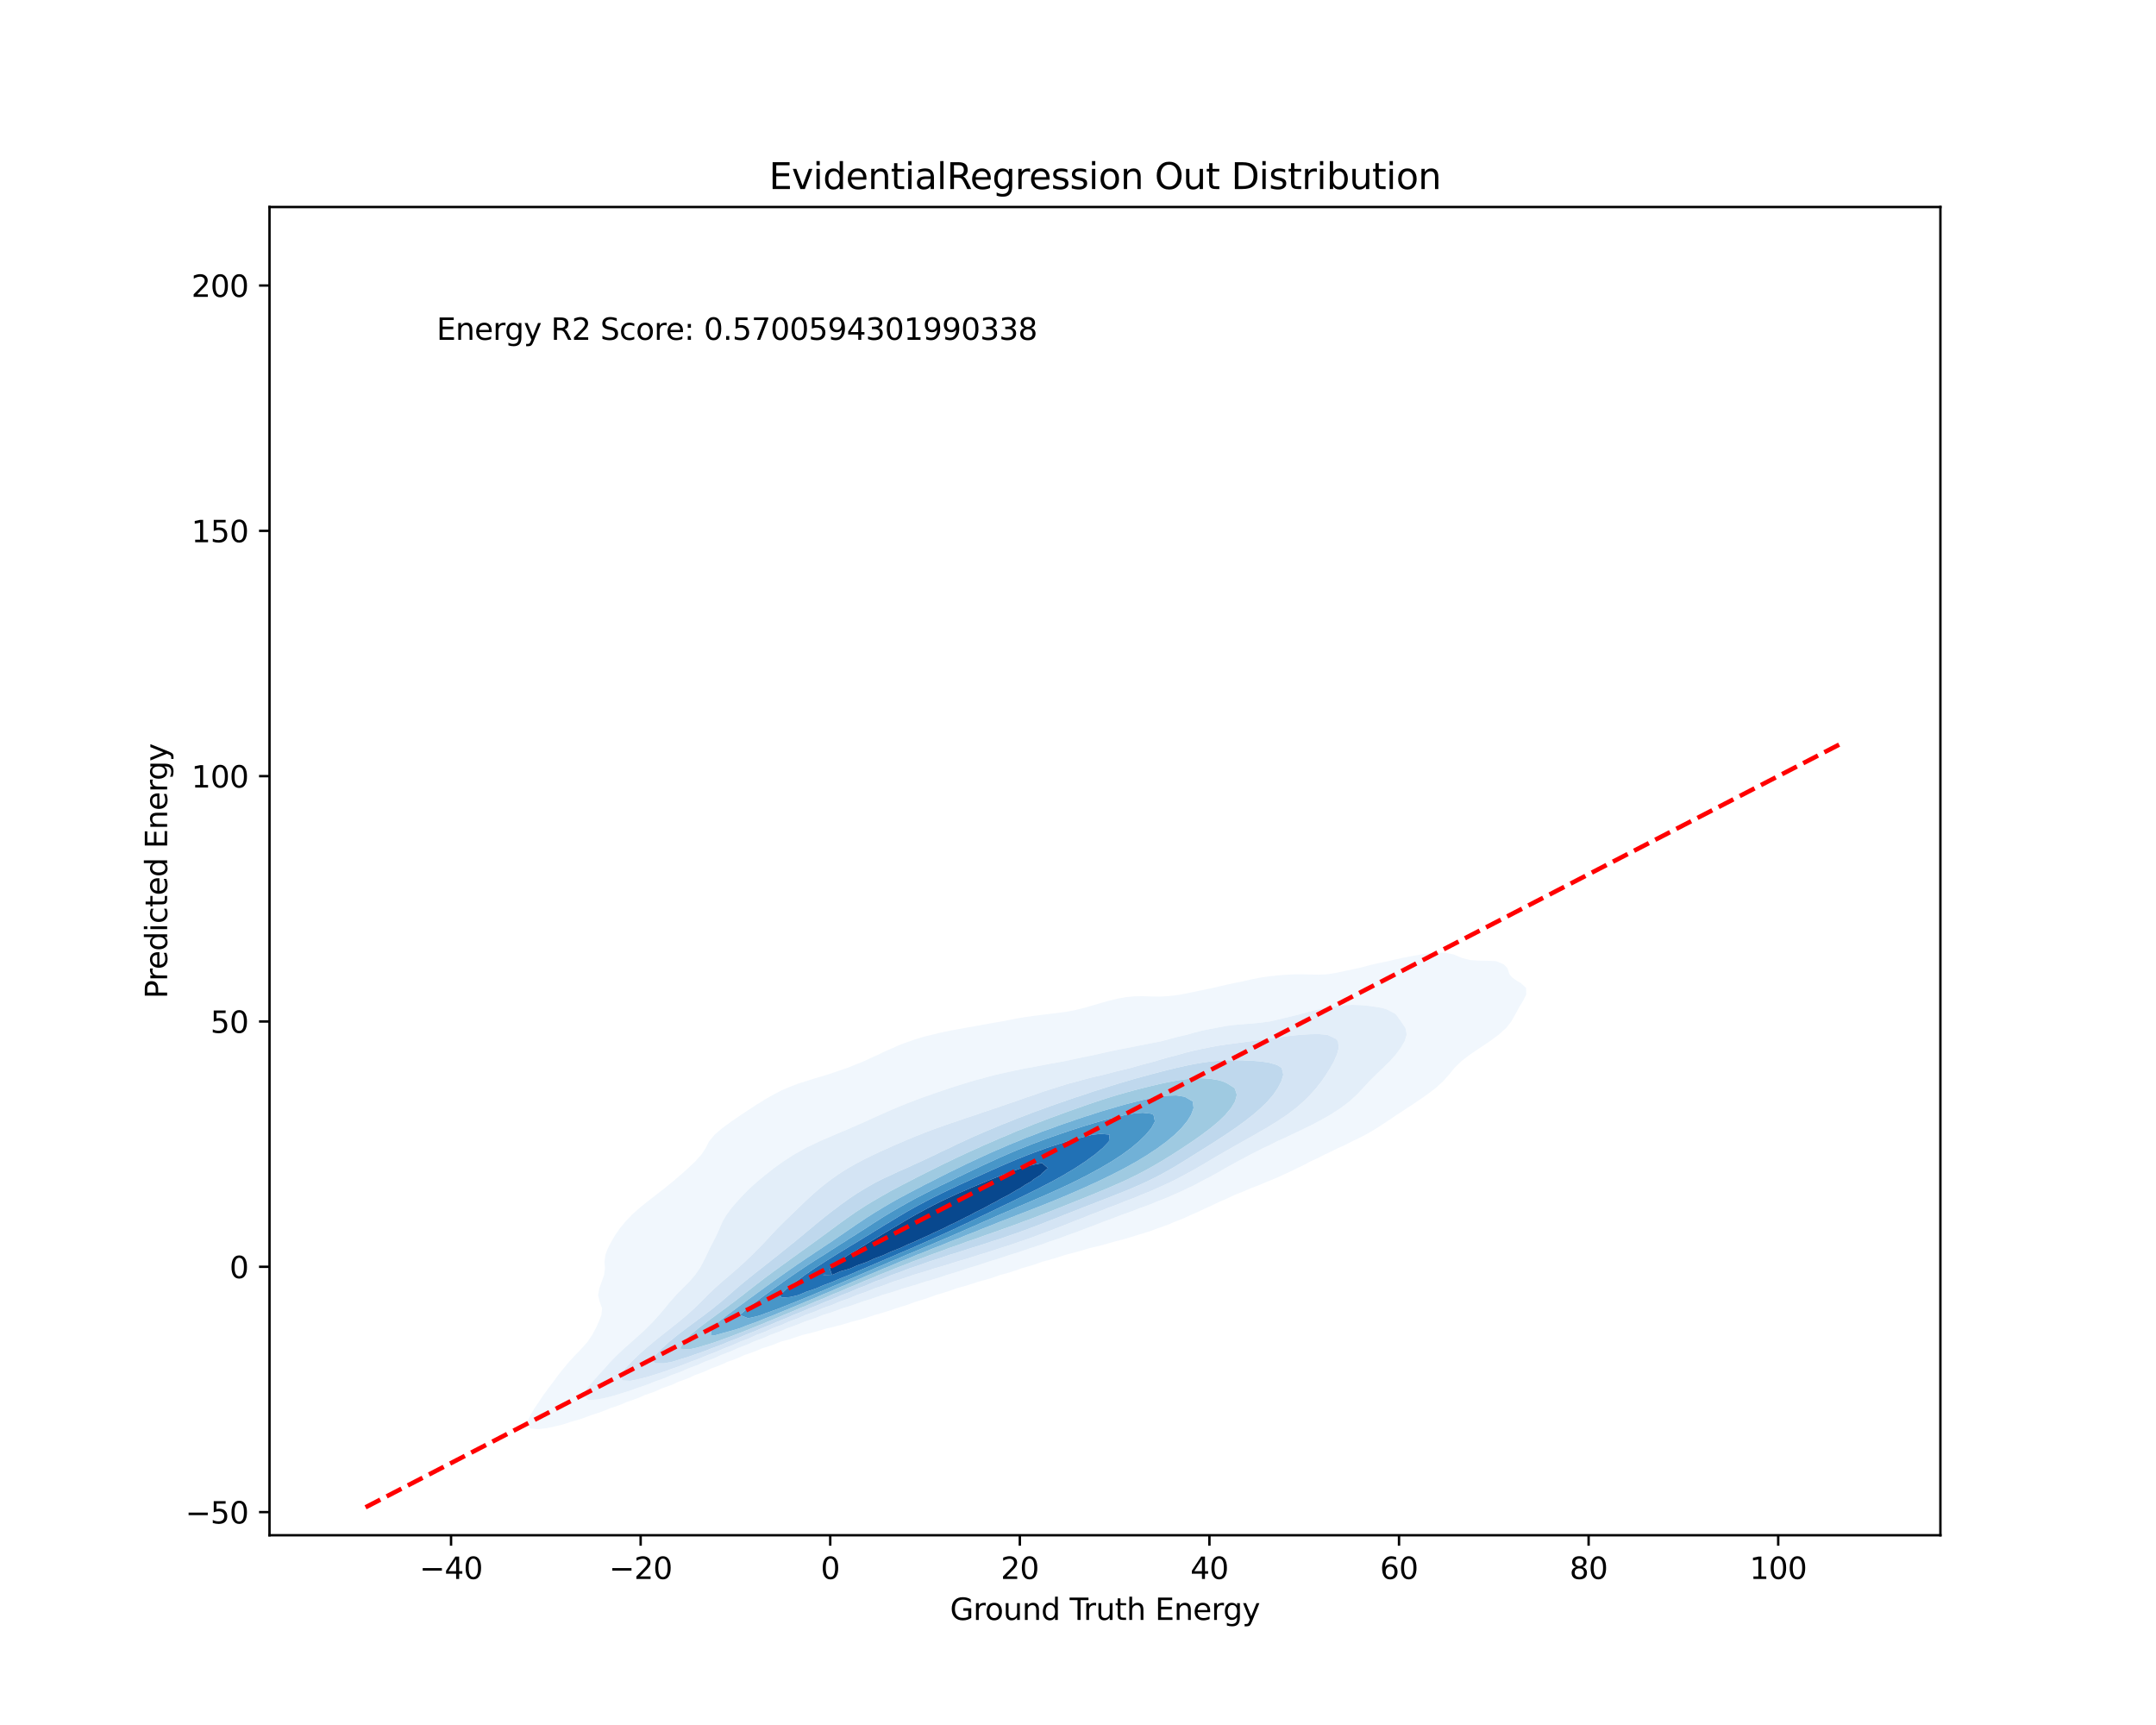 <?xml version="1.0" encoding="utf-8" standalone="no"?>
<!DOCTYPE svg PUBLIC "-//W3C//DTD SVG 1.1//EN"
  "http://www.w3.org/Graphics/SVG/1.1/DTD/svg11.dtd">
<svg xmlns:xlink="http://www.w3.org/1999/xlink" width="720pt" height="576pt" viewBox="0 0 720 576" xmlns="http://www.w3.org/2000/svg" version="1.1">
 <defs>
  <style type="text/css">*{stroke-linejoin: round; stroke-linecap: butt}</style>
 </defs>
 <g id="figure_1">
  <g id="patch_1">
   <path d="M 0 576 
L 720 576 
L 720 0 
L 0 0 
z
" style="fill: #ffffff"/>
  </g>
  <g id="axes_1">
   <g id="patch_2">
    <path d="M 90 512.64 
L 648 512.64 
L 648 69.12 
L 90 69.12 
z
" style="fill: #ffffff"/>
   </g>
   <g id="QuadContourSet_1">
    <path d="M 179.729 477.233 
L 181.692 476.98 
L 182.533 476.883 
L 185.337 476.292 
L 188.141 475.597 
L 190.704 474.751 
L 190.945 474.689 
L 193.749 473.876 
L 196.553 472.881 
L 197.391 472.523 
L 199.357 471.925 
L 202.161 470.915 
L 203.554 470.294 
L 204.965 469.854 
L 207.769 468.848 
L 209.48 468.065 
L 210.573 467.719 
L 213.377 466.72 
L 215.27 465.836 
L 216.181 465.543 
L 218.985 464.544 
L 220.952 463.608 
L 221.789 463.335 
L 224.593 462.322 
L 226.542 461.379 
L 227.397 461.098 
L 230.201 460.059 
L 232.054 459.15 
L 233.005 458.835 
L 235.809 457.762 
L 237.516 456.921 
L 238.613 456.557 
L 241.417 455.457 
L 242.993 454.693 
L 244.221 454.29 
L 247.025 453.199 
L 248.602 452.464 
L 249.829 452.074 
L 252.633 451.046 
L 254.472 450.235 
L 255.437 449.942 
L 258.241 449.028 
L 260.723 448.006 
L 261.045 447.914 
L 263.849 447.155 
L 266.653 446.21 
L 267.952 445.778 
L 269.457 445.419 
L 272.261 444.705 
L 275.065 443.889 
L 276.223 443.549 
L 277.869 443.181 
L 280.673 442.474 
L 283.477 441.649 
L 284.523 441.32 
L 286.281 440.878 
L 289.085 440.082 
L 291.889 439.156 
L 292.078 439.091 
L 294.693 438.369 
L 297.497 437.468 
L 299.181 436.863 
L 300.302 436.542 
L 303.106 435.667 
L 305.88 434.634 
L 305.91 434.625 
L 308.714 433.793 
L 311.518 432.809 
L 312.59 432.405 
L 314.322 431.904 
L 317.126 431.023 
L 319.441 430.176 
L 319.93 430.04 
L 322.734 429.283 
L 325.538 428.373 
L 326.761 427.948 
L 328.342 427.546 
L 331.146 426.755 
L 333.95 425.745 
L 334.021 425.719 
L 336.754 425.012 
L 339.558 424.088 
L 341.149 423.49 
L 342.362 423.168 
L 345.166 422.347 
L 347.97 421.336 
L 348.178 421.262 
L 350.774 420.595 
L 353.578 419.743 
L 355.686 419.033 
L 356.382 418.856 
L 359.186 418.143 
L 361.99 417.328 
L 363.745 416.804 
L 364.794 416.554 
L 367.598 415.87 
L 370.402 415.108 
L 372.203 414.575 
L 373.206 414.329 
L 376.01 413.594 
L 378.814 412.739 
L 379.964 412.347 
L 381.618 411.876 
L 384.422 410.981 
L 386.676 410.118 
L 387.226 409.939 
L 390.03 408.954 
L 392.506 407.889 
L 392.834 407.767 
L 395.638 406.652 
L 397.743 405.66 
L 398.442 405.369 
L 401.246 404.12 
L 402.649 403.432 
L 404.05 402.818 
L 406.854 401.474 
L 407.425 401.203 
L 409.658 400.256 
L 412.365 398.974 
L 412.462 398.933 
L 415.266 397.836 
L 417.76 396.745 
L 418.07 396.624 
L 420.874 395.561 
L 423.295 394.517 
L 423.678 394.369 
L 426.482 393.227 
L 428.478 392.288 
L 429.286 391.952 
L 432.09 390.626 
L 433.178 390.059 
L 434.894 389.283 
L 437.595 387.83 
L 437.698 387.784 
L 440.503 386.489 
L 442.176 385.602 
L 443.307 385.097 
L 446.111 383.728 
L 446.825 383.373 
L 448.915 382.449 
L 451.472 381.144 
L 451.719 381.023 
L 454.523 379.675 
L 455.96 378.915 
L 457.327 378.165 
L 459.78 376.687 
L 460.131 376.464 
L 462.935 374.62 
L 463.18 374.458 
L 465.739 372.754 
L 466.49 372.229 
L 468.543 370.907 
L 469.854 370 
L 471.347 369.068 
L 473.25 367.772 
L 474.151 367.183 
L 476.498 365.543 
L 476.955 365.201 
L 479.431 363.314 
L 479.759 363.011 
L 481.912 361.085 
L 482.563 360.33 
L 483.892 358.857 
L 485.367 357.025 
L 485.685 356.628 
L 487.957 354.399 
L 488.171 354.243 
L 490.843 352.17 
L 490.975 352.082 
L 493.779 350.202 
L 494.143 349.942 
L 496.583 348.324 
L 497.492 347.713 
L 499.387 346.301 
L 500.535 345.484 
L 502.191 343.939 
L 502.987 343.255 
L 504.741 341.027 
L 504.995 340.547 
L 505.995 338.798 
L 507.189 336.569 
L 507.799 335.551 
L 508.543 334.341 
L 509.679 332.112 
L 509.633 329.883 
L 507.799 328.188 
L 506.784 327.654 
L 504.995 326.388 
L 504.146 325.426 
L 503.368 323.197 
L 502.191 322.024 
L 499.669 320.968 
L 499.387 320.928 
L 496.583 320.81 
L 493.779 320.777 
L 490.975 320.572 
L 488.171 319.863 
L 485.554 318.739 
L 485.367 318.671 
L 482.563 318.119 
L 479.759 318.08 
L 476.955 318.329 
L 474.327 318.739 
L 474.151 318.765 
L 471.347 319.277 
L 468.543 319.825 
L 465.739 320.43 
L 463.523 320.968 
L 462.935 321.086 
L 460.131 321.659 
L 457.327 322.297 
L 454.523 323.056 
L 454.01 323.197 
L 451.719 323.665 
L 448.915 324.259 
L 446.111 324.856 
L 443.307 325.311 
L 441.257 325.426 
L 440.503 325.458 
L 438.397 325.426 
L 437.698 325.411 
L 434.894 325.335 
L 432.09 325.356 
L 430.817 325.426 
L 429.286 325.49 
L 426.482 325.707 
L 423.678 326.021 
L 420.874 326.445 
L 418.07 326.99 
L 415.266 327.645 
L 415.23 327.654 
L 412.462 328.191 
L 409.658 328.8 
L 406.854 329.46 
L 405.135 329.883 
L 404.05 330.101 
L 401.246 330.673 
L 398.442 331.255 
L 395.638 331.834 
L 394.094 332.112 
L 392.834 332.317 
L 390.03 332.629 
L 387.226 332.77 
L 384.422 332.727 
L 381.618 332.633 
L 378.814 332.686 
L 376.01 332.962 
L 373.206 333.458 
L 370.402 334.152 
L 369.746 334.341 
L 367.598 334.923 
L 364.794 335.754 
L 361.99 336.567 
L 361.979 336.569 
L 359.186 337.246 
L 356.382 337.792 
L 353.578 338.188 
L 350.774 338.514 
L 348.507 338.798 
L 347.97 338.86 
L 345.166 339.219 
L 342.362 339.617 
L 339.558 340.08 
L 336.754 340.628 
L 334.793 341.027 
L 333.95 341.172 
L 331.146 341.642 
L 328.342 342.158 
L 325.538 342.669 
L 322.734 343.154 
L 322.19 343.255 
L 319.93 343.659 
L 317.126 344.187 
L 314.322 344.765 
L 311.518 345.453 
L 311.404 345.484 
L 308.714 346.127 
L 305.91 346.945 
L 303.791 347.713 
L 303.106 347.926 
L 300.302 348.953 
L 298.163 349.942 
L 297.497 350.205 
L 294.693 351.459 
L 293.307 352.17 
L 291.889 352.778 
L 289.085 354.081 
L 288.419 354.399 
L 286.281 355.239 
L 283.477 356.39 
L 282.878 356.628 
L 280.673 357.368 
L 277.869 358.323 
L 276.264 358.857 
L 275.065 359.213 
L 272.261 360.038 
L 269.457 360.929 
L 268.963 361.085 
L 266.653 361.809 
L 263.849 362.875 
L 262.816 363.314 
L 261.045 364.067 
L 258.246 365.543 
L 258.241 365.545 
L 255.437 367.124 
L 254.461 367.772 
L 252.633 368.86 
L 250.935 370 
L 249.829 370.706 
L 247.526 372.229 
L 247.025 372.588 
L 244.245 374.458 
L 244.221 374.478 
L 241.417 376.556 
L 241.219 376.687 
L 238.622 378.915 
L 238.613 378.929 
L 236.787 381.144 
L 235.809 383.086 
L 235.653 383.373 
L 234.181 385.602 
L 233.005 386.842 
L 232.186 387.83 
L 230.201 389.67 
L 229.829 390.059 
L 227.397 392.211 
L 227.318 392.288 
L 224.704 394.517 
L 224.593 394.606 
L 221.974 396.745 
L 221.789 396.891 
L 219.12 398.974 
L 218.985 399.083 
L 216.229 401.203 
L 216.181 401.245 
L 213.47 403.432 
L 213.377 403.522 
L 210.994 405.66 
L 210.573 406.12 
L 208.857 407.889 
L 207.769 409.236 
L 207.033 410.118 
L 205.482 412.347 
L 204.965 413.231 
L 204.157 414.575 
L 203.003 416.804 
L 202.161 419.033 
L 202.161 419.033 
L 201.883 421.262 
L 202.033 423.49 
L 201.736 425.719 
L 200.942 427.948 
L 200.147 430.176 
L 199.741 432.405 
L 200.253 434.634 
L 201.071 436.863 
L 200.834 439.091 
L 199.972 441.32 
L 199.357 442.694 
L 198.958 443.549 
L 197.734 445.778 
L 196.553 447.543 
L 196.249 448.006 
L 194.287 450.235 
L 193.749 450.796 
L 192.129 452.464 
L 190.945 453.762 
L 190.049 454.693 
L 188.203 456.921 
L 188.141 457.009 
L 186.415 459.15 
L 185.337 460.685 
L 184.786 461.379 
L 183.104 463.608 
L 182.533 464.424 
L 181.457 465.836 
L 179.989 468.065 
L 179.729 468.464 
L 178.444 470.294 
L 177.129 472.523 
L 176.925 473.063 
L 176.114 474.751 
L 176.925 476.881 
L 177.121 476.98 
z
M 194.722 465.836 
L 196.003 463.608 
L 196.553 462.995 
L 197.85 461.379 
L 199.357 459.743 
L 199.867 459.15 
L 201.898 456.921 
L 202.161 456.633 
L 203.89 454.693 
L 204.965 453.605 
L 206.073 452.464 
L 207.769 450.886 
L 208.463 450.235 
L 210.573 448.362 
L 210.976 448.006 
L 213.377 445.883 
L 213.498 445.778 
L 215.887 443.549 
L 216.181 443.246 
L 218.09 441.32 
L 218.985 440.324 
L 220.106 439.091 
L 221.789 437.096 
L 221.985 436.863 
L 223.806 434.634 
L 224.593 433.763 
L 225.792 432.405 
L 227.397 430.761 
L 227.97 430.176 
L 230.201 427.948 
L 230.201 427.948 
L 232.13 425.719 
L 233.005 424.446 
L 233.701 423.49 
L 234.89 421.262 
L 235.809 419.391 
L 235.985 419.033 
L 237.037 416.804 
L 238.215 414.575 
L 238.613 413.752 
L 239.328 412.347 
L 240.327 410.118 
L 241.283 407.889 
L 241.417 407.664 
L 242.601 405.66 
L 244.221 403.451 
L 244.236 403.432 
L 246.166 401.203 
L 247.025 400.243 
L 248.215 398.974 
L 249.829 397.343 
L 250.451 396.745 
L 252.633 394.777 
L 252.939 394.517 
L 255.437 392.44 
L 255.631 392.288 
L 258.241 390.237 
L 258.475 390.059 
L 261.045 388.2 
L 261.552 387.83 
L 263.849 386.367 
L 265.009 385.602 
L 266.653 384.68 
L 268.945 383.373 
L 269.457 383.113 
L 272.261 381.785 
L 273.571 381.144 
L 275.065 380.497 
L 277.869 379.304 
L 278.722 378.915 
L 280.673 378.104 
L 283.477 376.926 
L 283.996 376.687 
L 286.281 375.684 
L 289.085 374.463 
L 289.096 374.458 
L 291.889 373.167 
L 294.02 372.229 
L 294.693 371.914 
L 297.497 370.676 
L 299.127 370 
L 300.302 369.482 
L 303.106 368.36 
L 304.673 367.772 
L 305.91 367.277 
L 308.714 366.252 
L 310.759 365.543 
L 311.518 365.265 
L 314.322 364.3 
L 317.126 363.37 
L 317.299 363.314 
L 319.93 362.464 
L 322.734 361.599 
L 324.412 361.085 
L 325.538 360.751 
L 328.342 359.997 
L 331.146 359.237 
L 332.638 358.857 
L 333.95 358.552 
L 336.754 357.949 
L 339.558 357.336 
L 342.362 356.76 
L 343.083 356.628 
L 345.166 356.259 
L 347.97 355.722 
L 350.774 355.18 
L 353.578 354.681 
L 355.167 354.399 
L 356.382 354.157 
L 359.186 353.542 
L 361.99 352.956 
L 364.794 352.39 
L 365.856 352.17 
L 367.598 351.763 
L 370.402 351.138 
L 373.206 350.547 
L 376.01 349.999 
L 376.35 349.942 
L 378.814 349.459 
L 381.618 348.906 
L 384.422 348.345 
L 387.226 347.814 
L 387.721 347.713 
L 390.03 347.094 
L 392.834 346.338 
L 395.638 345.678 
L 396.51 345.484 
L 398.442 344.908 
L 401.246 344.171 
L 404.05 343.582 
L 406.011 343.255 
L 406.854 343.063 
L 409.658 342.561 
L 412.462 342.216 
L 415.266 341.979 
L 418.07 341.766 
L 420.874 341.499 
L 423.678 341.135 
L 424.277 341.027 
L 426.482 340.509 
L 429.286 339.834 
L 432.09 339.166 
L 433.588 338.798 
L 434.894 338.417 
L 437.698 337.674 
L 440.503 337.004 
L 442.6 336.569 
L 443.307 336.404 
L 446.111 335.931 
L 448.915 335.629 
L 451.719 335.528 
L 454.523 335.629 
L 457.327 335.892 
L 460.131 336.296 
L 461.466 336.569 
L 462.935 336.962 
L 465.739 338.4 
L 466.246 338.798 
L 467.848 341.027 
L 468.543 342.057 
L 469.358 343.255 
L 469.785 345.484 
L 469.068 347.713 
L 468.543 348.595 
L 467.752 349.942 
L 466.098 352.17 
L 465.739 352.573 
L 464.12 354.399 
L 462.935 355.544 
L 461.845 356.628 
L 460.131 358.227 
L 459.485 358.857 
L 457.327 361.008 
L 457.253 361.085 
L 455.212 363.314 
L 454.523 364.024 
L 453.114 365.543 
L 451.719 366.792 
L 450.667 367.772 
L 448.915 369.091 
L 447.723 370 
L 446.111 371.057 
L 444.259 372.229 
L 443.307 372.794 
L 440.503 374.334 
L 440.274 374.458 
L 437.698 375.816 
L 435.889 376.687 
L 434.894 377.182 
L 432.09 378.507 
L 431.205 378.915 
L 429.286 379.858 
L 426.482 381.103 
L 426.394 381.144 
L 423.678 382.522 
L 421.835 383.373 
L 420.874 383.869 
L 418.07 385.27 
L 417.403 385.602 
L 415.266 386.787 
L 413.232 387.83 
L 412.462 388.271 
L 409.658 389.818 
L 409.212 390.059 
L 406.854 391.446 
L 405.271 392.288 
L 404.05 392.987 
L 401.246 394.433 
L 401.078 394.517 
L 398.442 395.939 
L 396.677 396.745 
L 395.638 397.269 
L 392.834 398.555 
L 391.796 398.974 
L 390.03 399.787 
L 387.226 400.903 
L 386.402 401.203 
L 384.422 402.041 
L 381.618 403.075 
L 380.577 403.432 
L 378.814 404.14 
L 376.01 405.168 
L 374.578 405.66 
L 373.206 406.208 
L 370.402 407.273 
L 368.665 407.889 
L 367.598 408.32 
L 364.794 409.411 
L 362.818 410.118 
L 361.99 410.449 
L 359.186 411.53 
L 356.816 412.347 
L 356.382 412.514 
L 353.578 413.571 
L 350.774 414.494 
L 350.526 414.575 
L 347.97 415.525 
L 345.166 416.44 
L 343.995 416.804 
L 342.362 417.396 
L 339.558 418.326 
L 337.168 419.033 
L 336.754 419.181 
L 333.95 420.148 
L 331.146 420.99 
L 330.21 421.262 
L 328.342 421.918 
L 325.538 422.812 
L 323.211 423.49 
L 322.734 423.66 
L 319.93 424.616 
L 317.126 425.462 
L 316.234 425.719 
L 314.322 426.38 
L 311.518 427.257 
L 309.071 427.948 
L 308.714 428.069 
L 305.91 428.986 
L 303.106 429.811 
L 301.802 430.176 
L 300.302 430.682 
L 297.497 431.592 
L 294.693 432.395 
L 294.659 432.405 
L 291.889 433.415 
L 289.085 434.299 
L 287.963 434.634 
L 286.281 435.263 
L 283.477 436.226 
L 281.301 436.863 
L 280.673 437.1 
L 277.869 438.162 
L 275.065 439.005 
L 274.791 439.091 
L 272.261 440.132 
L 269.457 441.063 
L 268.665 441.32 
L 266.653 442.185 
L 263.849 443.198 
L 262.808 443.549 
L 261.045 444.34 
L 258.241 445.404 
L 257.162 445.778 
L 255.437 446.576 
L 252.633 447.658 
L 251.645 448.006 
L 249.829 448.864 
L 247.025 449.942 
L 246.206 450.235 
L 244.221 451.182 
L 241.417 452.242 
L 240.801 452.464 
L 238.613 453.504 
L 235.809 454.538 
L 235.379 454.693 
L 233.005 455.801 
L 230.201 456.812 
L 229.894 456.921 
L 227.397 458.052 
L 224.593 459.047 
L 224.296 459.15 
L 221.789 460.238 
L 218.985 461.218 
L 218.509 461.379 
L 216.181 462.334 
L 213.377 463.285 
L 212.382 463.608 
L 210.573 464.297 
L 207.769 465.181 
L 205.604 465.836 
L 204.965 466.058 
L 202.161 466.779 
L 199.357 467.322 
L 196.553 467.527 
z
" clip-path="url(#p4342877ba9)" style="fill: #f1f7fd"/>
    <path d="M 196.553 467.527 
L 199.357 467.322 
L 202.161 466.779 
L 204.965 466.058 
L 205.604 465.836 
L 207.769 465.181 
L 210.573 464.297 
L 212.382 463.608 
L 213.377 463.285 
L 216.181 462.334 
L 218.509 461.379 
L 218.985 461.218 
L 221.789 460.238 
L 224.296 459.15 
L 224.593 459.047 
L 227.397 458.052 
L 229.894 456.921 
L 230.201 456.812 
L 233.005 455.801 
L 235.379 454.693 
L 235.809 454.538 
L 238.613 453.504 
L 240.801 452.464 
L 241.417 452.242 
L 244.221 451.182 
L 246.206 450.235 
L 247.025 449.942 
L 249.829 448.864 
L 251.645 448.006 
L 252.633 447.658 
L 255.437 446.576 
L 257.162 445.778 
L 258.241 445.404 
L 261.045 444.34 
L 262.808 443.549 
L 263.849 443.198 
L 266.653 442.185 
L 268.665 441.32 
L 269.457 441.063 
L 272.261 440.132 
L 274.791 439.091 
L 275.065 439.005 
L 277.869 438.162 
L 280.673 437.1 
L 281.301 436.863 
L 283.477 436.226 
L 286.281 435.263 
L 287.963 434.634 
L 289.085 434.299 
L 291.889 433.415 
L 294.659 432.405 
L 294.693 432.395 
L 297.497 431.592 
L 300.302 430.682 
L 301.802 430.176 
L 303.106 429.811 
L 305.91 428.986 
L 308.714 428.069 
L 309.071 427.948 
L 311.518 427.257 
L 314.322 426.38 
L 316.234 425.719 
L 317.126 425.462 
L 319.93 424.616 
L 322.734 423.66 
L 323.211 423.49 
L 325.538 422.812 
L 328.342 421.918 
L 330.21 421.262 
L 331.146 420.99 
L 333.95 420.148 
L 336.754 419.181 
L 337.168 419.033 
L 339.558 418.326 
L 342.362 417.396 
L 343.995 416.804 
L 345.166 416.44 
L 347.97 415.525 
L 350.526 414.575 
L 350.774 414.494 
L 353.578 413.571 
L 356.382 412.514 
L 356.816 412.347 
L 359.186 411.53 
L 361.99 410.449 
L 362.818 410.118 
L 364.794 409.411 
L 367.598 408.32 
L 368.665 407.889 
L 370.402 407.273 
L 373.206 406.208 
L 374.578 405.66 
L 376.01 405.168 
L 378.814 404.14 
L 380.577 403.432 
L 381.618 403.075 
L 384.422 402.041 
L 386.402 401.203 
L 387.226 400.903 
L 390.03 399.787 
L 391.796 398.974 
L 392.834 398.555 
L 395.638 397.269 
L 396.677 396.745 
L 398.442 395.939 
L 401.078 394.517 
L 401.246 394.433 
L 404.05 392.987 
L 405.271 392.288 
L 406.854 391.446 
L 409.212 390.059 
L 409.658 389.818 
L 412.462 388.271 
L 413.232 387.83 
L 415.266 386.787 
L 417.403 385.602 
L 418.07 385.27 
L 420.874 383.869 
L 421.835 383.373 
L 423.678 382.522 
L 426.394 381.144 
L 426.482 381.103 
L 429.286 379.858 
L 431.205 378.915 
L 432.09 378.507 
L 434.894 377.182 
L 435.889 376.687 
L 437.698 375.816 
L 440.274 374.458 
L 440.503 374.334 
L 443.307 372.794 
L 444.259 372.229 
L 446.111 371.057 
L 447.723 370 
L 448.915 369.091 
L 450.667 367.772 
L 451.719 366.792 
L 453.114 365.543 
L 454.523 364.024 
L 455.212 363.314 
L 457.253 361.085 
L 457.327 361.008 
L 459.485 358.857 
L 460.131 358.227 
L 461.845 356.628 
L 462.935 355.544 
L 464.12 354.399 
L 465.739 352.573 
L 466.098 352.17 
L 467.752 349.942 
L 468.543 348.595 
L 469.068 347.713 
L 469.785 345.484 
L 469.358 343.255 
L 468.543 342.057 
L 467.848 341.027 
L 466.246 338.798 
L 465.739 338.4 
L 462.935 336.962 
L 461.466 336.569 
L 460.131 336.296 
L 457.327 335.892 
L 454.523 335.629 
L 451.719 335.528 
L 448.915 335.629 
L 446.111 335.931 
L 443.307 336.404 
L 442.6 336.569 
L 440.503 337.004 
L 437.698 337.674 
L 434.894 338.417 
L 433.588 338.798 
L 432.09 339.166 
L 429.286 339.834 
L 426.482 340.509 
L 424.277 341.027 
L 423.678 341.135 
L 420.874 341.499 
L 418.07 341.766 
L 415.266 341.979 
L 412.462 342.216 
L 409.658 342.561 
L 406.854 343.063 
L 406.011 343.255 
L 404.05 343.582 
L 401.246 344.171 
L 398.442 344.908 
L 396.51 345.484 
L 395.638 345.678 
L 392.834 346.338 
L 390.03 347.094 
L 387.721 347.713 
L 387.226 347.814 
L 384.422 348.345 
L 381.618 348.906 
L 378.814 349.459 
L 376.35 349.942 
L 376.01 349.999 
L 373.206 350.547 
L 370.402 351.138 
L 367.598 351.763 
L 365.856 352.17 
L 364.794 352.39 
L 361.99 352.956 
L 359.186 353.542 
L 356.382 354.157 
L 355.167 354.399 
L 353.578 354.681 
L 350.774 355.18 
L 347.97 355.722 
L 345.166 356.259 
L 343.083 356.628 
L 342.362 356.76 
L 339.558 357.336 
L 336.754 357.949 
L 333.95 358.552 
L 332.638 358.857 
L 331.146 359.237 
L 328.342 359.997 
L 325.538 360.751 
L 324.412 361.085 
L 322.734 361.599 
L 319.93 362.464 
L 317.299 363.314 
L 317.126 363.37 
L 314.322 364.3 
L 311.518 365.265 
L 310.759 365.543 
L 308.714 366.252 
L 305.91 367.277 
L 304.673 367.772 
L 303.106 368.36 
L 300.302 369.482 
L 299.127 370 
L 297.497 370.676 
L 294.693 371.914 
L 294.02 372.229 
L 291.889 373.167 
L 289.096 374.458 
L 289.085 374.463 
L 286.281 375.684 
L 283.996 376.687 
L 283.477 376.926 
L 280.673 378.104 
L 278.722 378.915 
L 277.869 379.304 
L 275.065 380.497 
L 273.571 381.144 
L 272.261 381.785 
L 269.457 383.113 
L 268.945 383.373 
L 266.653 384.68 
L 265.009 385.602 
L 263.849 386.367 
L 261.552 387.83 
L 261.045 388.2 
L 258.475 390.059 
L 258.241 390.237 
L 255.631 392.288 
L 255.437 392.44 
L 252.939 394.517 
L 252.633 394.777 
L 250.451 396.745 
L 249.829 397.343 
L 248.215 398.974 
L 247.025 400.243 
L 246.166 401.203 
L 244.236 403.432 
L 244.221 403.451 
L 242.601 405.66 
L 241.417 407.664 
L 241.283 407.889 
L 240.327 410.118 
L 239.328 412.347 
L 238.613 413.752 
L 238.215 414.575 
L 237.037 416.804 
L 235.985 419.033 
L 235.809 419.391 
L 234.89 421.262 
L 233.701 423.49 
L 233.005 424.446 
L 232.13 425.719 
L 230.201 427.948 
L 230.201 427.948 
L 227.97 430.176 
L 227.397 430.761 
L 225.792 432.405 
L 224.593 433.763 
L 223.806 434.634 
L 221.985 436.863 
L 221.789 437.096 
L 220.106 439.091 
L 218.985 440.324 
L 218.09 441.32 
L 216.181 443.246 
L 215.887 443.549 
L 213.498 445.778 
L 213.377 445.883 
L 210.976 448.006 
L 210.573 448.362 
L 208.463 450.235 
L 207.769 450.886 
L 206.073 452.464 
L 204.965 453.605 
L 203.89 454.693 
L 202.161 456.633 
L 201.898 456.921 
L 199.867 459.15 
L 199.357 459.743 
L 197.85 461.379 
L 196.553 462.995 
L 196.003 463.608 
L 194.722 465.836 
z
M 207.245 459.15 
L 207.769 458.497 
L 208.818 456.921 
L 210.573 455.056 
L 210.871 454.693 
L 213.185 452.464 
L 213.377 452.295 
L 215.67 450.235 
L 216.181 449.807 
L 218.335 448.006 
L 218.985 447.475 
L 221.118 445.778 
L 221.789 445.23 
L 223.949 443.549 
L 224.593 443.013 
L 226.746 441.32 
L 227.397 440.753 
L 229.415 439.091 
L 230.201 438.357 
L 231.874 436.863 
L 233.005 435.736 
L 234.135 434.634 
L 235.809 432.948 
L 236.348 432.405 
L 238.613 430.25 
L 238.689 430.176 
L 241.181 427.948 
L 241.417 427.745 
L 243.793 425.719 
L 244.221 425.343 
L 246.38 423.49 
L 247.025 422.89 
L 248.837 421.262 
L 249.829 420.288 
L 251.158 419.033 
L 252.633 417.538 
L 253.383 416.804 
L 255.437 414.681 
L 255.543 414.575 
L 257.58 412.347 
L 258.241 411.654 
L 259.682 410.118 
L 261.045 408.765 
L 261.914 407.889 
L 263.849 406.025 
L 264.225 405.66 
L 266.54 403.432 
L 266.653 403.322 
L 268.843 401.203 
L 269.457 400.631 
L 271.248 398.974 
L 272.261 398.088 
L 273.822 396.745 
L 275.065 395.74 
L 276.622 394.517 
L 277.869 393.599 
L 279.726 392.288 
L 280.673 391.66 
L 283.225 390.059 
L 283.477 389.906 
L 286.281 388.325 
L 287.237 387.83 
L 289.085 386.858 
L 291.694 385.602 
L 291.889 385.501 
L 294.693 384.187 
L 296.586 383.373 
L 297.497 382.937 
L 300.302 381.703 
L 301.686 381.144 
L 303.106 380.51 
L 305.91 379.353 
L 307.055 378.915 
L 308.714 378.24 
L 311.518 377.182 
L 312.922 376.687 
L 314.322 376.174 
L 317.126 375.177 
L 319.329 374.458 
L 319.93 374.254 
L 322.734 373.265 
L 325.538 372.366 
L 325.955 372.229 
L 328.342 371.385 
L 331.146 370.453 
L 332.54 370 
L 333.95 369.503 
L 336.754 368.526 
L 339.059 367.772 
L 339.558 367.594 
L 342.362 366.578 
L 345.166 365.646 
L 345.485 365.543 
L 347.97 364.651 
L 350.774 363.727 
L 352.152 363.314 
L 353.578 362.843 
L 356.382 361.975 
L 359.186 361.225 
L 359.747 361.085 
L 361.99 360.454 
L 364.794 359.724 
L 367.598 359.085 
L 368.607 358.857 
L 370.402 358.381 
L 373.206 357.65 
L 376.01 356.982 
L 377.477 356.628 
L 378.814 356.242 
L 381.618 355.447 
L 384.422 354.715 
L 385.629 354.399 
L 387.226 353.903 
L 390.03 353.097 
L 392.834 352.363 
L 393.602 352.17 
L 395.638 351.576 
L 398.442 350.867 
L 401.246 350.256 
L 402.88 349.942 
L 404.05 349.68 
L 406.854 349.165 
L 409.658 348.744 
L 412.462 348.375 
L 415.266 348.016 
L 417.551 347.713 
L 418.07 347.64 
L 420.874 347.255 
L 423.678 346.86 
L 426.482 346.458 
L 429.286 346.074 
L 432.09 345.741 
L 434.894 345.484 
L 434.894 345.484 
L 437.698 345.329 
L 440.503 345.307 
L 442.844 345.484 
L 443.307 345.542 
L 446.111 346.874 
L 446.846 347.713 
L 447.072 349.942 
L 446.472 352.17 
L 446.111 352.921 
L 445.471 354.399 
L 444.239 356.628 
L 443.307 358.076 
L 442.848 358.857 
L 441.313 361.085 
L 440.503 362.086 
L 439.57 363.314 
L 437.698 365.396 
L 437.572 365.543 
L 435.345 367.772 
L 434.894 368.156 
L 432.785 370 
L 432.09 370.511 
L 429.837 372.229 
L 429.286 372.583 
L 426.498 374.458 
L 426.482 374.467 
L 423.678 376.177 
L 422.877 376.687 
L 420.874 377.822 
L 419.011 378.915 
L 418.07 379.43 
L 415.266 381.001 
L 415.021 381.144 
L 412.462 382.586 
L 411.09 383.373 
L 409.658 384.191 
L 407.208 385.602 
L 406.854 385.808 
L 404.05 387.462 
L 403.432 387.83 
L 401.246 389.12 
L 399.629 390.059 
L 398.442 390.735 
L 395.638 392.257 
L 395.581 392.288 
L 392.834 393.742 
L 391.26 394.517 
L 390.03 395.126 
L 387.226 396.4 
L 386.438 396.745 
L 384.422 397.662 
L 381.618 398.788 
L 381.146 398.974 
L 378.814 399.967 
L 376.01 401.018 
L 375.51 401.203 
L 373.206 402.155 
L 370.402 403.194 
L 369.75 403.432 
L 367.598 404.324 
L 364.794 405.385 
L 364.049 405.66 
L 361.99 406.522 
L 359.186 407.601 
L 358.418 407.889 
L 356.382 408.734 
L 353.578 409.807 
L 352.744 410.118 
L 350.774 410.91 
L 347.97 411.953 
L 346.869 412.347 
L 345.166 412.999 
L 342.362 413.996 
L 340.622 414.575 
L 339.558 414.96 
L 336.754 415.916 
L 333.95 416.786 
L 333.892 416.804 
L 331.146 417.727 
L 328.342 418.59 
L 326.836 419.033 
L 325.538 419.463 
L 322.734 420.348 
L 319.93 421.162 
L 319.576 421.262 
L 317.126 422.059 
L 314.322 422.903 
L 312.192 423.49 
L 311.518 423.71 
L 308.714 424.626 
L 305.91 425.455 
L 305.007 425.719 
L 303.106 426.395 
L 300.302 427.348 
L 298.373 427.948 
L 297.497 428.28 
L 294.693 429.355 
L 292.18 430.176 
L 291.889 430.292 
L 289.085 431.451 
L 286.281 432.391 
L 286.242 432.405 
L 283.477 433.59 
L 280.673 434.55 
L 280.435 434.634 
L 277.869 435.742 
L 275.065 436.721 
L 274.665 436.863 
L 272.261 437.917 
L 269.457 438.921 
L 268.987 439.091 
L 266.653 440.14 
L 263.849 441.167 
L 263.435 441.32 
L 261.045 442.417 
L 258.241 443.45 
L 257.977 443.549 
L 255.437 444.726 
L 252.633 445.752 
L 252.565 445.778 
L 249.829 447.042 
L 247.204 448.006 
L 247.025 448.09 
L 244.221 449.35 
L 241.82 450.235 
L 241.417 450.423 
L 238.613 451.631 
L 236.337 452.464 
L 235.809 452.705 
L 233.005 453.856 
L 230.68 454.693 
L 230.201 454.903 
L 227.397 455.994 
L 224.754 456.921 
L 224.593 456.989 
L 221.789 457.999 
L 218.985 458.915 
L 218.208 459.15 
L 216.181 459.79 
L 213.377 460.484 
L 210.573 461.086 
L 207.769 460.963 
z
" clip-path="url(#p4342877ba9)" style="fill: #e3eef9"/>
    <path d="M 207.769 460.963 
L 210.573 461.086 
L 213.377 460.484 
L 216.181 459.79 
L 218.208 459.15 
L 218.985 458.915 
L 221.789 457.999 
L 224.593 456.989 
L 224.754 456.921 
L 227.397 455.994 
L 230.201 454.903 
L 230.68 454.693 
L 233.005 453.856 
L 235.809 452.705 
L 236.337 452.464 
L 238.613 451.631 
L 241.417 450.423 
L 241.82 450.235 
L 244.221 449.35 
L 247.025 448.09 
L 247.204 448.006 
L 249.829 447.042 
L 252.565 445.778 
L 252.633 445.752 
L 255.437 444.726 
L 257.977 443.549 
L 258.241 443.45 
L 261.045 442.417 
L 263.435 441.32 
L 263.849 441.167 
L 266.653 440.14 
L 268.987 439.091 
L 269.457 438.921 
L 272.261 437.917 
L 274.665 436.863 
L 275.065 436.721 
L 277.869 435.742 
L 280.435 434.634 
L 280.673 434.55 
L 283.477 433.59 
L 286.242 432.405 
L 286.281 432.391 
L 289.085 431.451 
L 291.889 430.292 
L 292.18 430.176 
L 294.693 429.355 
L 297.497 428.28 
L 298.373 427.948 
L 300.302 427.348 
L 303.106 426.395 
L 305.007 425.719 
L 305.91 425.455 
L 308.714 424.626 
L 311.518 423.71 
L 312.192 423.49 
L 314.322 422.903 
L 317.126 422.059 
L 319.576 421.262 
L 319.93 421.162 
L 322.734 420.348 
L 325.538 419.463 
L 326.836 419.033 
L 328.342 418.59 
L 331.146 417.727 
L 333.892 416.804 
L 333.95 416.786 
L 336.754 415.916 
L 339.558 414.96 
L 340.622 414.575 
L 342.362 413.996 
L 345.166 412.999 
L 346.869 412.347 
L 347.97 411.953 
L 350.774 410.91 
L 352.744 410.118 
L 353.578 409.807 
L 356.382 408.734 
L 358.418 407.889 
L 359.186 407.601 
L 361.99 406.522 
L 364.049 405.66 
L 364.794 405.385 
L 367.598 404.324 
L 369.75 403.432 
L 370.402 403.194 
L 373.206 402.155 
L 375.51 401.203 
L 376.01 401.018 
L 378.814 399.967 
L 381.146 398.974 
L 381.618 398.788 
L 384.422 397.662 
L 386.438 396.745 
L 387.226 396.4 
L 390.03 395.126 
L 391.26 394.517 
L 392.834 393.742 
L 395.581 392.288 
L 395.638 392.257 
L 398.442 390.735 
L 399.629 390.059 
L 401.246 389.12 
L 403.432 387.83 
L 404.05 387.462 
L 406.854 385.808 
L 407.208 385.602 
L 409.658 384.191 
L 411.09 383.373 
L 412.462 382.586 
L 415.021 381.144 
L 415.266 381.001 
L 418.07 379.43 
L 419.011 378.915 
L 420.874 377.822 
L 422.877 376.687 
L 423.678 376.177 
L 426.482 374.467 
L 426.498 374.458 
L 429.286 372.583 
L 429.837 372.229 
L 432.09 370.511 
L 432.785 370 
L 434.894 368.156 
L 435.345 367.772 
L 437.572 365.543 
L 437.698 365.396 
L 439.57 363.314 
L 440.503 362.086 
L 441.313 361.085 
L 442.848 358.857 
L 443.307 358.076 
L 444.239 356.628 
L 445.471 354.399 
L 446.111 352.921 
L 446.472 352.17 
L 447.072 349.942 
L 446.846 347.713 
L 446.111 346.874 
L 443.307 345.542 
L 442.844 345.484 
L 440.503 345.307 
L 437.698 345.329 
L 434.894 345.484 
L 434.894 345.484 
L 432.09 345.741 
L 429.286 346.074 
L 426.482 346.458 
L 423.678 346.86 
L 420.874 347.255 
L 418.07 347.64 
L 417.551 347.713 
L 415.266 348.016 
L 412.462 348.375 
L 409.658 348.744 
L 406.854 349.165 
L 404.05 349.68 
L 402.88 349.942 
L 401.246 350.256 
L 398.442 350.867 
L 395.638 351.576 
L 393.602 352.17 
L 392.834 352.363 
L 390.03 353.097 
L 387.226 353.903 
L 385.629 354.399 
L 384.422 354.715 
L 381.618 355.447 
L 378.814 356.242 
L 377.477 356.628 
L 376.01 356.982 
L 373.206 357.65 
L 370.402 358.381 
L 368.607 358.857 
L 367.598 359.085 
L 364.794 359.724 
L 361.99 360.454 
L 359.747 361.085 
L 359.186 361.225 
L 356.382 361.975 
L 353.578 362.843 
L 352.152 363.314 
L 350.774 363.727 
L 347.97 364.651 
L 345.485 365.543 
L 345.166 365.646 
L 342.362 366.578 
L 339.558 367.594 
L 339.059 367.772 
L 336.754 368.526 
L 333.95 369.503 
L 332.54 370 
L 331.146 370.453 
L 328.342 371.385 
L 325.955 372.229 
L 325.538 372.366 
L 322.734 373.265 
L 319.93 374.254 
L 319.329 374.458 
L 317.126 375.177 
L 314.322 376.174 
L 312.922 376.687 
L 311.518 377.182 
L 308.714 378.24 
L 307.055 378.915 
L 305.91 379.353 
L 303.106 380.51 
L 301.686 381.144 
L 300.302 381.703 
L 297.497 382.937 
L 296.586 383.373 
L 294.693 384.187 
L 291.889 385.501 
L 291.694 385.602 
L 289.085 386.858 
L 287.237 387.83 
L 286.281 388.325 
L 283.477 389.906 
L 283.225 390.059 
L 280.673 391.66 
L 279.726 392.288 
L 277.869 393.599 
L 276.622 394.517 
L 275.065 395.74 
L 273.822 396.745 
L 272.261 398.088 
L 271.248 398.974 
L 269.457 400.631 
L 268.843 401.203 
L 266.653 403.322 
L 266.54 403.432 
L 264.225 405.66 
L 263.849 406.025 
L 261.914 407.889 
L 261.045 408.765 
L 259.682 410.118 
L 258.241 411.654 
L 257.58 412.347 
L 255.543 414.575 
L 255.437 414.681 
L 253.383 416.804 
L 252.633 417.538 
L 251.158 419.033 
L 249.829 420.288 
L 248.837 421.262 
L 247.025 422.89 
L 246.38 423.49 
L 244.221 425.343 
L 243.793 425.719 
L 241.417 427.745 
L 241.181 427.948 
L 238.689 430.176 
L 238.613 430.25 
L 236.348 432.405 
L 235.809 432.948 
L 234.135 434.634 
L 233.005 435.736 
L 231.874 436.863 
L 230.201 438.357 
L 229.415 439.091 
L 227.397 440.753 
L 226.746 441.32 
L 224.593 443.013 
L 223.949 443.549 
L 221.789 445.23 
L 221.118 445.778 
L 218.985 447.475 
L 218.335 448.006 
L 216.181 449.807 
L 215.67 450.235 
L 213.377 452.295 
L 213.185 452.464 
L 210.871 454.693 
L 210.573 455.056 
L 208.818 456.921 
L 207.769 458.497 
L 207.245 459.15 
z
M 218.035 454.693 
L 218.948 452.464 
L 218.985 452.429 
L 221.027 450.235 
L 221.789 449.592 
L 223.511 448.006 
L 224.593 447.151 
L 226.264 445.778 
L 227.397 444.913 
L 229.193 443.549 
L 230.201 442.785 
L 232.212 441.32 
L 233.005 440.708 
L 235.231 439.091 
L 235.809 438.625 
L 238.144 436.863 
L 238.613 436.461 
L 240.881 434.634 
L 241.417 434.155 
L 243.465 432.405 
L 244.221 431.732 
L 246.019 430.176 
L 247.025 429.318 
L 248.665 427.948 
L 249.829 426.999 
L 251.437 425.719 
L 252.633 424.763 
L 254.277 423.49 
L 255.437 422.557 
L 257.113 421.262 
L 258.241 420.34 
L 259.916 419.033 
L 261.045 418.102 
L 262.7 416.804 
L 263.849 415.847 
L 265.464 414.575 
L 266.653 413.568 
L 268.18 412.347 
L 269.457 411.25 
L 270.846 410.118 
L 272.261 408.919 
L 273.534 407.889 
L 275.065 406.637 
L 276.323 405.66 
L 277.869 404.436 
L 279.234 403.432 
L 280.673 402.318 
L 282.262 401.203 
L 283.477 400.301 
L 285.473 398.974 
L 286.281 398.425 
L 289.046 396.745 
L 289.085 396.722 
L 291.889 395.112 
L 293.057 394.517 
L 294.693 393.679 
L 297.497 392.391 
L 297.723 392.288 
L 300.302 391.066 
L 302.663 390.059 
L 303.106 389.855 
L 305.91 388.546 
L 307.546 387.83 
L 308.714 387.262 
L 311.518 385.957 
L 312.308 385.602 
L 314.322 384.575 
L 317 383.373 
L 317.126 383.309 
L 319.93 381.904 
L 321.664 381.144 
L 322.734 380.626 
L 325.538 379.354 
L 326.586 378.915 
L 328.342 378.119 
L 331.146 376.95 
L 331.803 376.687 
L 333.95 375.767 
L 336.754 374.665 
L 337.291 374.458 
L 339.558 373.526 
L 342.362 372.471 
L 343.02 372.229 
L 345.166 371.38 
L 347.97 370.366 
L 349.021 370 
L 350.774 369.337 
L 353.578 368.356 
L 355.345 367.772 
L 356.382 367.396 
L 359.186 366.427 
L 361.972 365.543 
L 361.99 365.536 
L 364.794 364.562 
L 367.598 363.678 
L 368.761 363.314 
L 370.402 362.77 
L 373.206 361.907 
L 376.01 361.085 
L 376.01 361.085 
L 378.814 360.253 
L 381.618 359.477 
L 383.915 358.857 
L 384.422 358.713 
L 387.226 357.97 
L 390.03 357.258 
L 392.625 356.628 
L 392.834 356.575 
L 395.638 355.936 
L 398.442 355.365 
L 401.246 354.875 
L 404.05 354.48 
L 404.893 354.399 
L 406.854 354.206 
L 409.658 354.053 
L 412.462 354.008 
L 415.266 354.059 
L 418.07 354.193 
L 420.831 354.399 
L 420.874 354.404 
L 423.678 354.802 
L 426.482 355.602 
L 428.052 356.628 
L 428.567 358.857 
L 427.891 361.085 
L 426.735 363.314 
L 426.482 363.665 
L 425.22 365.543 
L 423.678 367.315 
L 423.309 367.772 
L 421.031 370 
L 420.874 370.13 
L 418.452 372.229 
L 418.07 372.519 
L 415.606 374.458 
L 415.266 374.696 
L 412.517 376.687 
L 412.462 376.722 
L 409.658 378.628 
L 409.247 378.915 
L 406.854 380.462 
L 405.818 381.144 
L 404.05 382.256 
L 402.293 383.373 
L 401.246 384.028 
L 398.729 385.602 
L 398.442 385.78 
L 395.638 387.535 
L 395.162 387.83 
L 392.834 389.25 
L 391.478 390.059 
L 390.03 390.881 
L 387.488 392.288 
L 387.226 392.423 
L 384.422 393.841 
L 383.047 394.517 
L 381.618 395.172 
L 378.814 396.408 
L 378.038 396.745 
L 376.01 397.59 
L 373.206 398.709 
L 372.542 398.974 
L 370.402 399.825 
L 367.598 400.896 
L 366.802 401.203 
L 364.794 402.002 
L 361.99 403.075 
L 361.057 403.432 
L 359.186 404.192 
L 356.382 405.281 
L 355.391 405.66 
L 353.578 406.406 
L 350.774 407.499 
L 349.746 407.889 
L 347.97 408.606 
L 345.166 409.674 
L 343.947 410.118 
L 342.362 410.724 
L 339.558 411.735 
L 337.76 412.347 
L 336.754 412.704 
L 333.95 413.66 
L 331.146 414.549 
L 331.062 414.575 
L 328.342 415.485 
L 325.538 416.367 
L 324.095 416.804 
L 322.734 417.255 
L 319.93 418.172 
L 317.126 419.001 
L 317.024 419.033 
L 314.322 419.981 
L 311.518 420.875 
L 310.275 421.262 
L 308.714 421.832 
L 305.91 422.822 
L 303.842 423.49 
L 303.106 423.776 
L 300.302 424.873 
L 297.812 425.719 
L 297.497 425.849 
L 294.693 427.033 
L 292.122 427.948 
L 291.889 428.048 
L 289.085 429.277 
L 286.631 430.176 
L 286.281 430.33 
L 283.477 431.562 
L 281.199 432.405 
L 280.673 432.638 
L 277.869 433.85 
L 275.761 434.634 
L 275.065 434.943 
L 272.261 436.138 
L 270.335 436.863 
L 269.457 437.257 
L 266.653 438.44 
L 264.952 439.091 
L 263.849 439.594 
L 261.045 440.761 
L 259.604 441.32 
L 258.241 441.944 
L 255.437 443.085 
L 254.247 443.549 
L 252.633 444.281 
L 249.829 445.394 
L 248.836 445.778 
L 247.025 446.581 
L 244.221 447.667 
L 243.327 448.006 
L 241.417 448.823 
L 238.613 449.874 
L 237.627 450.235 
L 235.809 450.968 
L 233.005 451.956 
L 231.536 452.464 
L 230.201 452.957 
L 227.397 453.811 
L 224.606 454.693 
L 224.593 454.697 
L 221.789 455.232 
L 218.985 455.24 
z
" clip-path="url(#p4342877ba9)" style="fill: #d4e4f4"/>
    <path d="M 218.985 455.24 
L 221.789 455.232 
L 224.593 454.697 
L 224.606 454.693 
L 227.397 453.811 
L 230.201 452.957 
L 231.536 452.464 
L 233.005 451.956 
L 235.809 450.968 
L 237.627 450.235 
L 238.613 449.874 
L 241.417 448.823 
L 243.327 448.006 
L 244.221 447.667 
L 247.025 446.581 
L 248.836 445.778 
L 249.829 445.394 
L 252.633 444.281 
L 254.247 443.549 
L 255.437 443.085 
L 258.241 441.944 
L 259.604 441.32 
L 261.045 440.761 
L 263.849 439.594 
L 264.952 439.091 
L 266.653 438.44 
L 269.457 437.257 
L 270.335 436.863 
L 272.261 436.138 
L 275.065 434.943 
L 275.761 434.634 
L 277.869 433.85 
L 280.673 432.638 
L 281.199 432.405 
L 283.477 431.562 
L 286.281 430.33 
L 286.631 430.176 
L 289.085 429.277 
L 291.889 428.048 
L 292.122 427.948 
L 294.693 427.033 
L 297.497 425.849 
L 297.812 425.719 
L 300.302 424.873 
L 303.106 423.776 
L 303.842 423.49 
L 305.91 422.822 
L 308.714 421.832 
L 310.275 421.262 
L 311.518 420.875 
L 314.322 419.981 
L 317.024 419.033 
L 317.126 419.001 
L 319.93 418.172 
L 322.734 417.255 
L 324.095 416.804 
L 325.538 416.367 
L 328.342 415.485 
L 331.062 414.575 
L 331.146 414.549 
L 333.95 413.66 
L 336.754 412.704 
L 337.76 412.347 
L 339.558 411.735 
L 342.362 410.724 
L 343.947 410.118 
L 345.166 409.674 
L 347.97 408.606 
L 349.746 407.889 
L 350.774 407.499 
L 353.578 406.406 
L 355.391 405.66 
L 356.382 405.281 
L 359.186 404.192 
L 361.057 403.432 
L 361.99 403.075 
L 364.794 402.002 
L 366.802 401.203 
L 367.598 400.896 
L 370.402 399.825 
L 372.542 398.974 
L 373.206 398.709 
L 376.01 397.59 
L 378.038 396.745 
L 378.814 396.408 
L 381.618 395.172 
L 383.047 394.517 
L 384.422 393.841 
L 387.226 392.423 
L 387.488 392.288 
L 390.03 390.881 
L 391.478 390.059 
L 392.834 389.25 
L 395.162 387.83 
L 395.638 387.535 
L 398.442 385.78 
L 398.729 385.602 
L 401.246 384.028 
L 402.293 383.373 
L 404.05 382.256 
L 405.818 381.144 
L 406.854 380.462 
L 409.247 378.915 
L 409.658 378.628 
L 412.462 376.722 
L 412.517 376.687 
L 415.266 374.696 
L 415.606 374.458 
L 418.07 372.519 
L 418.452 372.229 
L 420.874 370.13 
L 421.031 370 
L 423.309 367.772 
L 423.678 367.315 
L 425.22 365.543 
L 426.482 363.665 
L 426.735 363.314 
L 427.891 361.085 
L 428.567 358.857 
L 428.052 356.628 
L 426.482 355.602 
L 423.678 354.802 
L 420.874 354.404 
L 420.831 354.399 
L 418.07 354.193 
L 415.266 354.059 
L 412.462 354.008 
L 409.658 354.053 
L 406.854 354.206 
L 404.893 354.399 
L 404.05 354.48 
L 401.246 354.875 
L 398.442 355.365 
L 395.638 355.936 
L 392.834 356.575 
L 392.625 356.628 
L 390.03 357.258 
L 387.226 357.97 
L 384.422 358.713 
L 383.915 358.857 
L 381.618 359.477 
L 378.814 360.253 
L 376.01 361.085 
L 376.01 361.085 
L 373.206 361.907 
L 370.402 362.77 
L 368.761 363.314 
L 367.598 363.678 
L 364.794 364.562 
L 361.99 365.536 
L 361.972 365.543 
L 359.186 366.427 
L 356.382 367.396 
L 355.345 367.772 
L 353.578 368.356 
L 350.774 369.337 
L 349.021 370 
L 347.97 370.366 
L 345.166 371.38 
L 343.02 372.229 
L 342.362 372.471 
L 339.558 373.526 
L 337.291 374.458 
L 336.754 374.665 
L 333.95 375.767 
L 331.803 376.687 
L 331.146 376.95 
L 328.342 378.119 
L 326.586 378.915 
L 325.538 379.354 
L 322.734 380.626 
L 321.664 381.144 
L 319.93 381.904 
L 317.126 383.309 
L 317 383.373 
L 314.322 384.575 
L 312.308 385.602 
L 311.518 385.957 
L 308.714 387.262 
L 307.546 387.83 
L 305.91 388.546 
L 303.106 389.855 
L 302.663 390.059 
L 300.302 391.066 
L 297.723 392.288 
L 297.497 392.391 
L 294.693 393.679 
L 293.057 394.517 
L 291.889 395.112 
L 289.085 396.722 
L 289.046 396.745 
L 286.281 398.425 
L 285.473 398.974 
L 283.477 400.301 
L 282.262 401.203 
L 280.673 402.318 
L 279.234 403.432 
L 277.869 404.436 
L 276.323 405.66 
L 275.065 406.637 
L 273.534 407.889 
L 272.261 408.919 
L 270.846 410.118 
L 269.457 411.25 
L 268.18 412.347 
L 266.653 413.568 
L 265.464 414.575 
L 263.849 415.847 
L 262.7 416.804 
L 261.045 418.102 
L 259.916 419.033 
L 258.241 420.34 
L 257.113 421.262 
L 255.437 422.557 
L 254.277 423.49 
L 252.633 424.763 
L 251.437 425.719 
L 249.829 426.999 
L 248.665 427.948 
L 247.025 429.318 
L 246.019 430.176 
L 244.221 431.732 
L 243.465 432.405 
L 241.417 434.155 
L 240.881 434.634 
L 238.613 436.461 
L 238.144 436.863 
L 235.809 438.625 
L 235.231 439.091 
L 233.005 440.708 
L 232.212 441.32 
L 230.201 442.785 
L 229.193 443.549 
L 227.397 444.913 
L 226.264 445.778 
L 224.593 447.151 
L 223.511 448.006 
L 221.789 449.592 
L 221.027 450.235 
L 218.985 452.429 
L 218.948 452.464 
L 218.035 454.693 
z
M 227.157 450.235 
L 227.397 449.855 
L 228.215 448.006 
L 230.201 446.081 
L 230.448 445.778 
L 233.005 443.713 
L 233.179 443.549 
L 235.809 441.587 
L 236.139 441.32 
L 238.613 439.52 
L 239.19 439.091 
L 241.417 437.454 
L 242.241 436.863 
L 244.221 435.358 
L 245.227 434.634 
L 247.025 433.217 
L 248.125 432.405 
L 249.829 431.038 
L 250.973 430.176 
L 252.633 428.858 
L 253.847 427.948 
L 255.437 426.72 
L 256.802 425.719 
L 258.241 424.633 
L 259.839 423.49 
L 261.045 422.586 
L 262.919 421.262 
L 263.849 420.561 
L 266.005 419.033 
L 266.653 418.543 
L 269.09 416.804 
L 269.457 416.527 
L 272.178 414.575 
L 272.261 414.512 
L 275.065 412.463 
L 275.233 412.347 
L 277.869 410.392 
L 278.259 410.118 
L 280.673 408.327 
L 281.298 407.889 
L 283.477 406.315 
L 284.439 405.66 
L 286.281 404.393 
L 287.778 403.432 
L 289.085 402.579 
L 291.38 401.203 
L 291.889 400.887 
L 294.693 399.259 
L 295.214 398.974 
L 297.497 397.669 
L 299.268 396.745 
L 300.302 396.182 
L 303.106 394.736 
L 303.541 394.517 
L 305.91 393.273 
L 307.89 392.288 
L 308.714 391.867 
L 311.518 390.461 
L 312.335 390.059 
L 314.322 389.057 
L 316.898 387.83 
L 317.126 387.717 
L 319.93 386.355 
L 321.584 385.602 
L 322.734 385.046 
L 325.538 383.778 
L 326.473 383.373 
L 328.342 382.502 
L 331.146 381.307 
L 331.536 381.144 
L 333.95 380.054 
L 336.746 378.915 
L 336.754 378.912 
L 339.558 377.691 
L 342.122 376.687 
L 342.362 376.585 
L 345.166 375.434 
L 347.779 374.458 
L 347.97 374.382 
L 350.774 373.294 
L 353.578 372.286 
L 353.741 372.229 
L 356.382 371.249 
L 359.186 370.257 
L 359.935 370 
L 361.99 369.267 
L 364.794 368.301 
L 366.398 367.772 
L 367.598 367.368 
L 370.402 366.467 
L 373.206 365.612 
L 373.451 365.543 
L 376.01 364.808 
L 378.814 364.035 
L 381.618 363.321 
L 381.645 363.314 
L 384.422 362.621 
L 387.226 361.961 
L 390.03 361.365 
L 391.548 361.085 
L 392.834 360.832 
L 395.638 360.401 
L 398.442 360.118 
L 401.246 360.026 
L 404.05 360.188 
L 406.854 360.669 
L 408.351 361.085 
L 409.658 361.654 
L 412.28 363.314 
L 412.462 363.728 
L 413.054 365.543 
L 412.462 367.772 
L 412.462 367.772 
L 411.11 370 
L 409.658 371.714 
L 409.259 372.229 
L 406.956 374.458 
L 406.854 374.538 
L 404.279 376.687 
L 404.05 376.852 
L 401.321 378.915 
L 401.246 378.967 
L 398.442 380.93 
L 398.149 381.144 
L 395.638 382.813 
L 394.816 383.373 
L 392.834 384.642 
L 391.342 385.602 
L 390.03 386.417 
L 387.709 387.83 
L 387.226 388.118 
L 384.422 389.741 
L 383.856 390.059 
L 381.618 391.27 
L 379.666 392.288 
L 378.814 392.706 
L 376.01 394.054 
L 375.03 394.517 
L 373.206 395.32 
L 370.402 396.545 
L 369.947 396.745 
L 367.598 397.716 
L 364.794 398.876 
L 364.561 398.974 
L 361.99 400.013 
L 359.186 401.138 
L 359.027 401.203 
L 356.382 402.267 
L 353.578 403.365 
L 353.409 403.432 
L 350.774 404.485 
L 347.97 405.555 
L 347.691 405.66 
L 345.166 406.65 
L 342.362 407.687 
L 341.804 407.889 
L 339.558 408.739 
L 336.754 409.746 
L 335.694 410.118 
L 333.95 410.755 
L 331.146 411.751 
L 329.406 412.347 
L 328.342 412.728 
L 325.538 413.74 
L 323.044 414.575 
L 322.734 414.687 
L 319.93 415.737 
L 317.126 416.683 
L 316.781 416.804 
L 314.322 417.754 
L 311.518 418.737 
L 310.681 419.033 
L 308.714 419.814 
L 305.91 420.846 
L 304.76 421.262 
L 303.106 421.945 
L 300.302 423.025 
L 299.053 423.49 
L 297.497 424.16 
L 294.693 425.277 
L 293.548 425.719 
L 291.889 426.459 
L 289.085 427.592 
L 288.189 427.948 
L 286.281 428.815 
L 283.477 429.941 
L 282.894 430.176 
L 280.673 431.186 
L 277.869 432.294 
L 277.595 432.405 
L 275.065 433.544 
L 272.278 434.634 
L 272.261 434.642 
L 269.457 435.889 
L 267 436.863 
L 266.653 437.019 
L 263.849 438.231 
L 261.704 439.091 
L 261.045 439.388 
L 258.241 440.563 
L 256.358 441.32 
L 255.437 441.728 
L 252.633 442.861 
L 250.901 443.549 
L 249.829 444.009 
L 247.025 445.09 
L 245.249 445.778 
L 244.221 446.198 
L 241.417 447.201 
L 239.232 448.006 
L 238.613 448.241 
L 235.809 449.092 
L 233.005 449.93 
L 231.746 450.235 
L 230.201 450.549 
L 227.397 450.384 
z
" clip-path="url(#p4342877ba9)" style="fill: #bfd8ed"/>
    <path d="M 227.397 450.384 
L 230.201 450.549 
L 231.746 450.235 
L 233.005 449.93 
L 235.809 449.092 
L 238.613 448.241 
L 239.232 448.006 
L 241.417 447.201 
L 244.221 446.198 
L 245.249 445.778 
L 247.025 445.09 
L 249.829 444.009 
L 250.901 443.549 
L 252.633 442.861 
L 255.437 441.728 
L 256.358 441.32 
L 258.241 440.563 
L 261.045 439.388 
L 261.704 439.091 
L 263.849 438.231 
L 266.653 437.019 
L 267 436.863 
L 269.457 435.889 
L 272.261 434.642 
L 272.278 434.634 
L 275.065 433.544 
L 277.595 432.405 
L 277.869 432.294 
L 280.673 431.186 
L 282.894 430.176 
L 283.477 429.941 
L 286.281 428.815 
L 288.189 427.948 
L 289.085 427.592 
L 291.889 426.459 
L 293.548 425.719 
L 294.693 425.277 
L 297.497 424.16 
L 299.053 423.49 
L 300.302 423.025 
L 303.106 421.945 
L 304.76 421.262 
L 305.91 420.846 
L 308.714 419.814 
L 310.681 419.033 
L 311.518 418.737 
L 314.322 417.754 
L 316.781 416.804 
L 317.126 416.683 
L 319.93 415.737 
L 322.734 414.687 
L 323.044 414.575 
L 325.538 413.74 
L 328.342 412.728 
L 329.406 412.347 
L 331.146 411.751 
L 333.95 410.755 
L 335.694 410.118 
L 336.754 409.746 
L 339.558 408.739 
L 341.804 407.889 
L 342.362 407.687 
L 345.166 406.65 
L 347.691 405.66 
L 347.97 405.555 
L 350.774 404.485 
L 353.409 403.432 
L 353.578 403.365 
L 356.382 402.267 
L 359.027 401.203 
L 359.186 401.138 
L 361.99 400.013 
L 364.561 398.974 
L 364.794 398.876 
L 367.598 397.716 
L 369.947 396.745 
L 370.402 396.545 
L 373.206 395.32 
L 375.03 394.517 
L 376.01 394.054 
L 378.814 392.706 
L 379.666 392.288 
L 381.618 391.27 
L 383.856 390.059 
L 384.422 389.741 
L 387.226 388.118 
L 387.709 387.83 
L 390.03 386.417 
L 391.342 385.602 
L 392.834 384.642 
L 394.816 383.373 
L 395.638 382.813 
L 398.149 381.144 
L 398.442 380.93 
L 401.246 378.967 
L 401.321 378.915 
L 404.05 376.852 
L 404.279 376.687 
L 406.854 374.538 
L 406.956 374.458 
L 409.259 372.229 
L 409.658 371.714 
L 411.11 370 
L 412.462 367.772 
L 412.462 367.772 
L 413.054 365.543 
L 412.462 363.728 
L 412.28 363.314 
L 409.658 361.654 
L 408.351 361.085 
L 406.854 360.669 
L 404.05 360.188 
L 401.246 360.026 
L 398.442 360.118 
L 395.638 360.401 
L 392.834 360.832 
L 391.548 361.085 
L 390.03 361.365 
L 387.226 361.961 
L 384.422 362.621 
L 381.645 363.314 
L 381.618 363.321 
L 378.814 364.035 
L 376.01 364.808 
L 373.451 365.543 
L 373.206 365.612 
L 370.402 366.467 
L 367.598 367.368 
L 366.398 367.772 
L 364.794 368.301 
L 361.99 369.267 
L 359.935 370 
L 359.186 370.257 
L 356.382 371.249 
L 353.741 372.229 
L 353.578 372.286 
L 350.774 373.294 
L 347.97 374.382 
L 347.779 374.458 
L 345.166 375.434 
L 342.362 376.585 
L 342.122 376.687 
L 339.558 377.691 
L 336.754 378.912 
L 336.746 378.915 
L 333.95 380.054 
L 331.536 381.144 
L 331.146 381.307 
L 328.342 382.502 
L 326.473 383.373 
L 325.538 383.778 
L 322.734 385.046 
L 321.584 385.602 
L 319.93 386.355 
L 317.126 387.717 
L 316.898 387.83 
L 314.322 389.057 
L 312.335 390.059 
L 311.518 390.461 
L 308.714 391.867 
L 307.89 392.288 
L 305.91 393.273 
L 303.541 394.517 
L 303.106 394.736 
L 300.302 396.182 
L 299.268 396.745 
L 297.497 397.669 
L 295.214 398.974 
L 294.693 399.259 
L 291.889 400.887 
L 291.38 401.203 
L 289.085 402.579 
L 287.778 403.432 
L 286.281 404.393 
L 284.439 405.66 
L 283.477 406.315 
L 281.298 407.889 
L 280.673 408.327 
L 278.259 410.118 
L 277.869 410.392 
L 275.233 412.347 
L 275.065 412.463 
L 272.261 414.512 
L 272.178 414.575 
L 269.457 416.527 
L 269.09 416.804 
L 266.653 418.543 
L 266.005 419.033 
L 263.849 420.561 
L 262.919 421.262 
L 261.045 422.586 
L 259.839 423.49 
L 258.241 424.633 
L 256.802 425.719 
L 255.437 426.72 
L 253.847 427.948 
L 252.633 428.858 
L 250.973 430.176 
L 249.829 431.038 
L 248.125 432.405 
L 247.025 433.217 
L 245.227 434.634 
L 244.221 435.358 
L 242.241 436.863 
L 241.417 437.454 
L 239.19 439.091 
L 238.613 439.52 
L 236.139 441.32 
L 235.809 441.587 
L 233.179 443.549 
L 233.005 443.713 
L 230.448 445.778 
L 230.201 446.081 
L 228.215 448.006 
L 227.397 449.855 
L 227.157 450.235 
z
M 237.381 445.778 
L 237.593 443.549 
L 238.613 442.721 
L 240.018 441.32 
L 241.417 440.287 
L 242.86 439.091 
L 244.221 438.109 
L 245.873 436.863 
L 247.025 436.021 
L 248.939 434.634 
L 249.829 433.967 
L 251.999 432.405 
L 252.633 431.923 
L 255.053 430.176 
L 255.437 429.884 
L 258.136 427.948 
L 258.241 427.869 
L 261.045 425.865 
L 261.257 425.719 
L 263.849 423.888 
L 264.444 423.49 
L 266.653 421.949 
L 267.71 421.262 
L 269.457 420.044 
L 271.03 419.033 
L 272.261 418.169 
L 274.372 416.804 
L 275.065 416.314 
L 277.705 414.575 
L 277.869 414.458 
L 280.673 412.539 
L 280.973 412.347 
L 283.477 410.602 
L 284.217 410.118 
L 286.281 408.687 
L 287.501 407.889 
L 289.085 406.818 
L 290.905 405.66 
L 291.889 405.025 
L 294.529 403.432 
L 294.693 403.331 
L 297.497 401.671 
L 298.342 401.203 
L 300.302 400.088 
L 302.422 398.974 
L 303.106 398.597 
L 305.91 397.121 
L 306.663 396.745 
L 308.714 395.647 
L 311.015 394.517 
L 311.518 394.251 
L 314.322 392.809 
L 315.408 392.288 
L 317.126 391.402 
L 319.93 390.059 
L 319.93 390.059 
L 322.734 388.665 
L 324.54 387.83 
L 325.538 387.353 
L 328.342 386.056 
L 329.367 385.602 
L 331.146 384.782 
L 333.95 383.571 
L 334.423 383.373 
L 336.754 382.342 
L 339.558 381.212 
L 339.732 381.144 
L 342.362 380.038 
L 345.166 378.983 
L 345.352 378.915 
L 347.97 377.875 
L 350.774 376.876 
L 351.332 376.687 
L 353.578 375.837 
L 356.382 374.868 
L 357.652 374.458 
L 359.186 373.901 
L 361.99 372.951 
L 364.342 372.229 
L 364.794 372.073 
L 367.598 371.15 
L 370.402 370.326 
L 371.584 370 
L 373.206 369.499 
L 376.01 368.711 
L 378.814 367.996 
L 379.755 367.772 
L 381.618 367.294 
L 384.422 366.692 
L 387.226 366.206 
L 390.03 365.861 
L 392.834 365.771 
L 395.638 366.229 
L 398.281 367.772 
L 398.442 368.756 
L 398.599 370 
L 398.442 370.399 
L 397.783 372.229 
L 396.389 374.458 
L 395.638 375.333 
L 394.551 376.687 
L 392.834 378.34 
L 392.279 378.915 
L 390.03 380.772 
L 389.61 381.144 
L 387.226 382.878 
L 386.585 383.373 
L 384.422 384.789 
L 383.229 385.602 
L 381.618 386.569 
L 379.548 387.83 
L 378.814 388.24 
L 376.01 389.795 
L 375.539 390.059 
L 373.206 391.266 
L 371.214 392.288 
L 370.402 392.68 
L 367.598 394.032 
L 366.598 394.517 
L 364.794 395.343 
L 361.99 396.62 
L 361.718 396.745 
L 359.186 397.857 
L 356.608 398.974 
L 356.382 399.069 
L 353.578 400.246 
L 351.241 401.203 
L 350.774 401.392 
L 347.97 402.518 
L 345.617 403.432 
L 345.166 403.609 
L 342.362 404.712 
L 339.85 405.66 
L 339.558 405.774 
L 336.754 406.893 
L 334.12 407.889 
L 333.95 407.956 
L 331.146 409.107 
L 328.497 410.118 
L 328.342 410.179 
L 325.538 411.348 
L 322.917 412.347 
L 322.734 412.42 
L 319.93 413.59 
L 317.319 414.575 
L 317.126 414.653 
L 314.322 415.823 
L 311.712 416.804 
L 311.518 416.883 
L 308.714 418.062 
L 306.147 419.033 
L 305.91 419.132 
L 303.106 420.323 
L 300.671 421.262 
L 300.302 421.42 
L 297.497 422.623 
L 295.307 423.49 
L 294.693 423.761 
L 291.889 424.97 
L 290.047 425.719 
L 289.085 426.153 
L 286.281 427.352 
L 284.847 427.948 
L 283.477 428.569 
L 280.673 429.746 
L 279.646 430.176 
L 277.869 430.972 
L 275.065 432.128 
L 274.407 432.405 
L 272.261 433.346 
L 269.457 434.495 
L 269.13 434.634 
L 266.653 435.693 
L 263.849 436.852 
L 263.824 436.863 
L 261.045 438.011 
L 258.437 439.091 
L 258.241 439.176 
L 255.437 440.272 
L 252.869 441.32 
L 252.633 441.417 
L 249.829 442.419 
L 247.025 443.511 
L 246.919 443.549 
L 244.221 444.357 
L 241.417 445.129 
L 239.114 445.778 
L 238.613 445.886 
z
" clip-path="url(#p4342877ba9)" style="fill: #9fcae1"/>
    <path d="M 238.613 445.886 
L 239.114 445.778 
L 241.417 445.129 
L 244.221 444.357 
L 246.919 443.549 
L 247.025 443.511 
L 249.829 442.419 
L 252.633 441.417 
L 252.869 441.32 
L 255.437 440.272 
L 258.241 439.176 
L 258.437 439.091 
L 261.045 438.011 
L 263.824 436.863 
L 263.849 436.852 
L 266.653 435.693 
L 269.13 434.634 
L 269.457 434.495 
L 272.261 433.346 
L 274.407 432.405 
L 275.065 432.128 
L 277.869 430.972 
L 279.646 430.176 
L 280.673 429.746 
L 283.477 428.569 
L 284.847 427.948 
L 286.281 427.352 
L 289.085 426.153 
L 290.047 425.719 
L 291.889 424.97 
L 294.693 423.761 
L 295.307 423.49 
L 297.497 422.623 
L 300.302 421.42 
L 300.671 421.262 
L 303.106 420.323 
L 305.91 419.132 
L 306.147 419.033 
L 308.714 418.062 
L 311.518 416.883 
L 311.712 416.804 
L 314.322 415.823 
L 317.126 414.653 
L 317.319 414.575 
L 319.93 413.59 
L 322.734 412.42 
L 322.917 412.347 
L 325.538 411.348 
L 328.342 410.179 
L 328.497 410.118 
L 331.146 409.107 
L 333.95 407.956 
L 334.12 407.889 
L 336.754 406.893 
L 339.558 405.774 
L 339.85 405.66 
L 342.362 404.712 
L 345.166 403.609 
L 345.617 403.432 
L 347.97 402.518 
L 350.774 401.392 
L 351.241 401.203 
L 353.578 400.246 
L 356.382 399.069 
L 356.608 398.974 
L 359.186 397.857 
L 361.718 396.745 
L 361.99 396.62 
L 364.794 395.343 
L 366.598 394.517 
L 367.598 394.032 
L 370.402 392.68 
L 371.214 392.288 
L 373.206 391.266 
L 375.539 390.059 
L 376.01 389.795 
L 378.814 388.24 
L 379.548 387.83 
L 381.618 386.569 
L 383.229 385.602 
L 384.422 384.789 
L 386.585 383.373 
L 387.226 382.878 
L 389.61 381.144 
L 390.03 380.772 
L 392.279 378.915 
L 392.834 378.34 
L 394.551 376.687 
L 395.638 375.333 
L 396.389 374.458 
L 397.783 372.229 
L 398.442 370.399 
L 398.599 370 
L 398.442 368.756 
L 398.281 367.772 
L 395.638 366.229 
L 392.834 365.771 
L 390.03 365.861 
L 387.226 366.206 
L 384.422 366.692 
L 381.618 367.294 
L 379.755 367.772 
L 378.814 367.996 
L 376.01 368.711 
L 373.206 369.499 
L 371.584 370 
L 370.402 370.326 
L 367.598 371.15 
L 364.794 372.073 
L 364.342 372.229 
L 361.99 372.951 
L 359.186 373.901 
L 357.652 374.458 
L 356.382 374.868 
L 353.578 375.837 
L 351.332 376.687 
L 350.774 376.876 
L 347.97 377.875 
L 345.352 378.915 
L 345.166 378.983 
L 342.362 380.038 
L 339.732 381.144 
L 339.558 381.212 
L 336.754 382.342 
L 334.423 383.373 
L 333.95 383.571 
L 331.146 384.782 
L 329.367 385.602 
L 328.342 386.056 
L 325.538 387.353 
L 324.54 387.83 
L 322.734 388.665 
L 319.93 390.059 
L 319.93 390.059 
L 317.126 391.402 
L 315.408 392.288 
L 314.322 392.809 
L 311.518 394.251 
L 311.015 394.517 
L 308.714 395.647 
L 306.663 396.745 
L 305.91 397.121 
L 303.106 398.597 
L 302.422 398.974 
L 300.302 400.088 
L 298.342 401.203 
L 297.497 401.671 
L 294.693 403.331 
L 294.529 403.432 
L 291.889 405.025 
L 290.905 405.66 
L 289.085 406.818 
L 287.501 407.889 
L 286.281 408.687 
L 284.217 410.118 
L 283.477 410.602 
L 280.973 412.347 
L 280.673 412.539 
L 277.869 414.458 
L 277.705 414.575 
L 275.065 416.314 
L 274.372 416.804 
L 272.261 418.169 
L 271.03 419.033 
L 269.457 420.044 
L 267.71 421.262 
L 266.653 421.949 
L 264.444 423.49 
L 263.849 423.888 
L 261.257 425.719 
L 261.045 425.865 
L 258.241 427.869 
L 258.136 427.948 
L 255.437 429.884 
L 255.053 430.176 
L 252.633 431.923 
L 251.999 432.405 
L 249.829 433.967 
L 248.939 434.634 
L 247.025 436.021 
L 245.873 436.863 
L 244.221 438.109 
L 242.86 439.091 
L 241.417 440.287 
L 240.018 441.32 
L 238.613 442.721 
L 237.593 443.549 
L 237.381 445.778 
z
M 247.101 439.091 
L 249.598 436.863 
L 249.829 436.696 
L 252.468 434.634 
L 252.633 434.514 
L 255.437 432.444 
L 255.483 432.405 
L 258.241 430.425 
L 258.564 430.176 
L 261.045 428.414 
L 261.685 427.948 
L 263.849 426.436 
L 264.879 425.719 
L 266.653 424.504 
L 268.179 423.49 
L 269.457 422.629 
L 271.599 421.262 
L 272.261 420.818 
L 275.065 419.069 
L 275.123 419.033 
L 277.869 417.257 
L 278.621 416.804 
L 280.673 415.458 
L 282.136 414.575 
L 283.477 413.679 
L 285.644 412.347 
L 286.281 411.916 
L 289.085 410.148 
L 289.136 410.118 
L 291.889 408.311 
L 292.579 407.889 
L 294.693 406.529 
L 296.138 405.66 
L 297.497 404.821 
L 299.908 403.432 
L 300.302 403.201 
L 303.106 401.61 
L 303.866 401.203 
L 305.91 400.073 
L 308.075 398.974 
L 308.714 398.632 
L 311.518 397.2 
L 312.47 396.745 
L 314.322 395.786 
L 317.034 394.517 
L 317.126 394.469 
L 319.93 393.061 
L 321.618 392.288 
L 322.734 391.726 
L 325.538 390.401 
L 326.293 390.059 
L 328.342 389.06 
L 331.075 387.83 
L 331.146 387.797 
L 333.95 386.496 
L 336.034 385.602 
L 336.754 385.279 
L 339.558 384.084 
L 341.339 383.373 
L 342.362 382.946 
L 345.166 381.848 
L 347.077 381.144 
L 347.97 380.797 
L 350.774 379.774 
L 353.276 378.915 
L 353.578 378.805 
L 356.382 377.834 
L 359.186 376.93 
L 359.963 376.687 
L 361.99 376.021 
L 364.794 375.18 
L 367.268 374.458 
L 367.598 374.356 
L 370.402 373.593 
L 373.206 372.902 
L 376.01 372.229 
L 376.01 372.229 
L 378.814 371.774 
L 381.618 371.566 
L 384.422 371.881 
L 385.213 372.229 
L 385.689 374.458 
L 384.482 376.687 
L 384.422 376.755 
L 382.621 378.915 
L 381.618 379.878 
L 380.333 381.144 
L 378.814 382.408 
L 377.67 383.373 
L 376.01 384.58 
L 374.63 385.602 
L 373.206 386.515 
L 371.205 387.83 
L 370.402 388.291 
L 367.598 389.947 
L 367.414 390.059 
L 364.794 391.476 
L 363.32 392.288 
L 361.99 392.956 
L 359.186 394.377 
L 358.915 394.517 
L 356.382 395.733 
L 354.245 396.745 
L 353.578 397.045 
L 350.774 398.315 
L 349.295 398.974 
L 347.97 399.546 
L 345.166 400.752 
L 344.124 401.203 
L 342.362 401.955 
L 339.558 403.139 
L 338.887 403.432 
L 336.754 404.366 
L 333.95 405.55 
L 333.704 405.66 
L 331.146 406.817 
L 328.633 407.889 
L 328.342 408.017 
L 325.538 409.285 
L 323.604 410.118 
L 322.734 410.502 
L 319.93 411.73 
L 318.492 412.347 
L 317.126 412.946 
L 314.322 414.133 
L 313.282 414.575 
L 311.518 415.344 
L 308.714 416.501 
L 307.998 416.804 
L 305.91 417.712 
L 303.106 418.855 
L 302.686 419.033 
L 300.302 420.071 
L 297.497 421.218 
L 297.396 421.262 
L 294.693 422.443 
L 292.184 423.49 
L 291.889 423.621 
L 289.085 424.836 
L 287.013 425.719 
L 286.281 426.046 
L 283.477 427.239 
L 281.833 427.948 
L 280.673 428.46 
L 277.869 429.628 
L 276.601 430.176 
L 275.065 430.835 
L 272.261 431.985 
L 271.288 432.405 
L 269.457 433.159 
L 266.653 434.298 
L 265.871 434.634 
L 263.849 435.424 
L 261.045 436.538 
L 260.274 436.863 
L 258.241 437.592 
L 255.437 438.601 
L 254.184 439.091 
L 252.633 439.57 
L 249.829 440.178 
z
" clip-path="url(#p4342877ba9)" style="fill: #71b1d7"/>
    <path d="M 249.829 440.178 
L 252.633 439.57 
L 254.184 439.091 
L 255.437 438.601 
L 258.241 437.592 
L 260.274 436.863 
L 261.045 436.538 
L 263.849 435.424 
L 265.871 434.634 
L 266.653 434.298 
L 269.457 433.159 
L 271.288 432.405 
L 272.261 431.985 
L 275.065 430.835 
L 276.601 430.176 
L 277.869 429.628 
L 280.673 428.46 
L 281.833 427.948 
L 283.477 427.239 
L 286.281 426.046 
L 287.013 425.719 
L 289.085 424.836 
L 291.889 423.621 
L 292.184 423.49 
L 294.693 422.443 
L 297.396 421.262 
L 297.497 421.218 
L 300.302 420.071 
L 302.686 419.033 
L 303.106 418.855 
L 305.91 417.712 
L 307.998 416.804 
L 308.714 416.501 
L 311.518 415.344 
L 313.282 414.575 
L 314.322 414.133 
L 317.126 412.946 
L 318.492 412.347 
L 319.93 411.73 
L 322.734 410.502 
L 323.604 410.118 
L 325.538 409.285 
L 328.342 408.017 
L 328.633 407.889 
L 331.146 406.817 
L 333.704 405.66 
L 333.95 405.55 
L 336.754 404.366 
L 338.887 403.432 
L 339.558 403.139 
L 342.362 401.955 
L 344.124 401.203 
L 345.166 400.752 
L 347.97 399.546 
L 349.295 398.974 
L 350.774 398.315 
L 353.578 397.045 
L 354.245 396.745 
L 356.382 395.733 
L 358.915 394.517 
L 359.186 394.377 
L 361.99 392.956 
L 363.32 392.288 
L 364.794 391.476 
L 367.414 390.059 
L 367.598 389.947 
L 370.402 388.291 
L 371.205 387.83 
L 373.206 386.515 
L 374.63 385.602 
L 376.01 384.58 
L 377.67 383.373 
L 378.814 382.408 
L 380.333 381.144 
L 381.618 379.878 
L 382.621 378.915 
L 384.422 376.755 
L 384.482 376.687 
L 385.689 374.458 
L 385.213 372.229 
L 384.422 371.881 
L 381.618 371.566 
L 378.814 371.774 
L 376.01 372.229 
L 376.01 372.229 
L 373.206 372.902 
L 370.402 373.593 
L 367.598 374.356 
L 367.268 374.458 
L 364.794 375.18 
L 361.99 376.021 
L 359.963 376.687 
L 359.186 376.93 
L 356.382 377.834 
L 353.578 378.805 
L 353.276 378.915 
L 350.774 379.774 
L 347.97 380.797 
L 347.077 381.144 
L 345.166 381.848 
L 342.362 382.946 
L 341.339 383.373 
L 339.558 384.084 
L 336.754 385.279 
L 336.034 385.602 
L 333.95 386.496 
L 331.146 387.797 
L 331.075 387.83 
L 328.342 389.06 
L 326.293 390.059 
L 325.538 390.401 
L 322.734 391.726 
L 321.618 392.288 
L 319.93 393.061 
L 317.126 394.469 
L 317.034 394.517 
L 314.322 395.786 
L 312.47 396.745 
L 311.518 397.2 
L 308.714 398.632 
L 308.075 398.974 
L 305.91 400.073 
L 303.866 401.203 
L 303.106 401.61 
L 300.302 403.201 
L 299.908 403.432 
L 297.497 404.821 
L 296.138 405.66 
L 294.693 406.529 
L 292.579 407.889 
L 291.889 408.311 
L 289.136 410.118 
L 289.085 410.148 
L 286.281 411.916 
L 285.644 412.347 
L 283.477 413.679 
L 282.136 414.575 
L 280.673 415.458 
L 278.621 416.804 
L 277.869 417.257 
L 275.123 419.033 
L 275.065 419.069 
L 272.261 420.818 
L 271.599 421.262 
L 269.457 422.629 
L 268.179 423.49 
L 266.653 424.504 
L 264.879 425.719 
L 263.849 426.436 
L 261.685 427.948 
L 261.045 428.414 
L 258.564 430.176 
L 258.241 430.425 
L 255.483 432.405 
L 255.437 432.444 
L 252.633 434.514 
L 252.468 434.634 
L 249.829 436.696 
L 249.598 436.863 
L 247.101 439.091 
z
M 260.463 432.405 
L 261.045 431.964 
L 262.921 430.176 
L 263.849 429.512 
L 265.759 427.948 
L 266.653 427.331 
L 268.824 425.719 
L 269.457 425.296 
L 272.083 423.49 
L 272.261 423.374 
L 275.065 421.581 
L 275.533 421.262 
L 277.869 419.805 
L 279.092 419.033 
L 280.673 418.05 
L 282.738 416.804 
L 283.477 416.338 
L 286.281 414.669 
L 286.438 414.575 
L 289.085 412.938 
L 290.082 412.347 
L 291.889 411.204 
L 293.712 410.118 
L 294.693 409.492 
L 297.375 407.889 
L 297.497 407.812 
L 300.302 406.105 
L 301.069 405.66 
L 303.106 404.452 
L 304.942 403.432 
L 305.91 402.883 
L 308.714 401.39 
L 309.077 401.203 
L 311.518 399.919 
L 313.453 398.974 
L 314.322 398.531 
L 317.126 397.188 
L 318.09 396.745 
L 319.93 395.852 
L 322.734 394.588 
L 322.894 394.517 
L 325.538 393.277 
L 327.775 392.288 
L 328.342 392.018 
L 331.146 390.752 
L 332.741 390.059 
L 333.95 389.507 
L 336.754 388.3 
L 337.882 387.83 
L 339.558 387.118 
L 342.362 385.995 
L 343.373 385.602 
L 345.166 384.911 
L 347.97 383.893 
L 349.415 383.373 
L 350.774 382.902 
L 353.578 382.006 
L 356.174 381.144 
L 356.382 381.079 
L 359.186 380.336 
L 361.99 379.639 
L 364.794 378.915 
L 364.794 378.915 
L 367.598 378.615 
L 370.402 378.842 
L 370.57 378.915 
L 370.402 380.282 
L 370.326 381.144 
L 368.209 383.373 
L 367.598 383.848 
L 365.519 385.602 
L 364.794 386.105 
L 362.452 387.83 
L 361.99 388.122 
L 359.186 389.962 
L 359.049 390.059 
L 356.382 391.638 
L 355.347 392.288 
L 353.578 393.25 
L 351.315 394.517 
L 350.774 394.79 
L 347.97 396.236 
L 347.032 396.745 
L 345.166 397.662 
L 342.521 398.974 
L 342.362 399.049 
L 339.558 400.412 
L 337.972 401.203 
L 336.754 401.781 
L 333.95 403.117 
L 333.33 403.432 
L 331.146 404.481 
L 328.683 405.66 
L 328.342 405.821 
L 325.538 407.158 
L 324.028 407.889 
L 322.734 408.499 
L 319.93 409.796 
L 319.266 410.118 
L 317.126 411.109 
L 314.396 412.347 
L 314.322 412.38 
L 311.518 413.64 
L 309.434 414.575 
L 308.714 414.893 
L 305.91 416.104 
L 304.337 416.804 
L 303.106 417.339 
L 300.302 418.524 
L 299.162 419.033 
L 297.497 419.747 
L 294.693 420.933 
L 293.963 421.262 
L 291.889 422.139 
L 289.085 423.348 
L 288.772 423.49 
L 286.281 424.518 
L 283.564 425.719 
L 283.477 425.756 
L 280.673 426.861 
L 278.21 427.948 
L 277.869 428.089 
L 275.065 429.124 
L 272.653 430.176 
L 272.261 430.33 
L 269.457 431.248 
L 266.75 432.405 
L 266.653 432.44 
L 263.849 433.1 
L 261.045 433.326 
z
" clip-path="url(#p4342877ba9)" style="fill: #4896c8"/>
    <path d="M 261.045 433.326 
L 263.849 433.1 
L 266.653 432.44 
L 266.75 432.405 
L 269.457 431.248 
L 272.261 430.33 
L 272.653 430.176 
L 275.065 429.124 
L 277.869 428.089 
L 278.21 427.948 
L 280.673 426.861 
L 283.477 425.756 
L 283.564 425.719 
L 286.281 424.518 
L 288.772 423.49 
L 289.085 423.348 
L 291.889 422.139 
L 293.963 421.262 
L 294.693 420.933 
L 297.497 419.747 
L 299.162 419.033 
L 300.302 418.524 
L 303.106 417.339 
L 304.337 416.804 
L 305.91 416.104 
L 308.714 414.893 
L 309.434 414.575 
L 311.518 413.64 
L 314.322 412.38 
L 314.396 412.347 
L 317.126 411.109 
L 319.266 410.118 
L 319.93 409.796 
L 322.734 408.499 
L 324.028 407.889 
L 325.538 407.158 
L 328.342 405.821 
L 328.683 405.66 
L 331.146 404.481 
L 333.33 403.432 
L 333.95 403.117 
L 336.754 401.781 
L 337.972 401.203 
L 339.558 400.412 
L 342.362 399.049 
L 342.521 398.974 
L 345.166 397.662 
L 347.032 396.745 
L 347.97 396.236 
L 350.774 394.79 
L 351.315 394.517 
L 353.578 393.25 
L 355.347 392.288 
L 356.382 391.638 
L 359.049 390.059 
L 359.186 389.962 
L 361.99 388.122 
L 362.452 387.83 
L 364.794 386.105 
L 365.519 385.602 
L 367.598 383.848 
L 368.209 383.373 
L 370.326 381.144 
L 370.402 380.282 
L 370.57 378.915 
L 370.402 378.842 
L 367.598 378.615 
L 364.794 378.915 
L 364.794 378.915 
L 361.99 379.639 
L 359.186 380.336 
L 356.382 381.079 
L 356.174 381.144 
L 353.578 382.006 
L 350.774 382.902 
L 349.415 383.373 
L 347.97 383.893 
L 345.166 384.911 
L 343.373 385.602 
L 342.362 385.995 
L 339.558 387.118 
L 337.882 387.83 
L 336.754 388.3 
L 333.95 389.507 
L 332.741 390.059 
L 331.146 390.752 
L 328.342 392.018 
L 327.775 392.288 
L 325.538 393.277 
L 322.894 394.517 
L 322.734 394.588 
L 319.93 395.852 
L 318.09 396.745 
L 317.126 397.188 
L 314.322 398.531 
L 313.453 398.974 
L 311.518 399.919 
L 309.077 401.203 
L 308.714 401.39 
L 305.91 402.883 
L 304.942 403.432 
L 303.106 404.452 
L 301.069 405.66 
L 300.302 406.105 
L 297.497 407.812 
L 297.375 407.889 
L 294.693 409.492 
L 293.712 410.118 
L 291.889 411.204 
L 290.082 412.347 
L 289.085 412.938 
L 286.438 414.575 
L 286.281 414.669 
L 283.477 416.338 
L 282.738 416.804 
L 280.673 418.05 
L 279.092 419.033 
L 277.869 419.805 
L 275.533 421.262 
L 275.065 421.581 
L 272.261 423.374 
L 272.083 423.49 
L 269.457 425.296 
L 268.824 425.719 
L 266.653 427.331 
L 265.759 427.948 
L 263.849 429.512 
L 262.921 430.176 
L 261.045 431.964 
L 260.463 432.405 
z
M 274.936 425.719 
L 275.065 425.624 
L 277.869 425.719 
L 275.065 425.795 
z
M 277.066 423.49 
L 277.869 422.976 
L 280.023 421.262 
L 280.673 420.867 
L 283.349 419.033 
L 283.477 418.956 
L 286.281 417.304 
L 286.989 416.804 
L 289.085 415.585 
L 290.663 414.575 
L 291.889 413.847 
L 294.348 412.347 
L 294.693 412.136 
L 297.497 410.486 
L 298.09 410.118 
L 300.302 408.809 
L 301.843 407.889 
L 303.106 407.146 
L 305.692 405.66 
L 305.91 405.536 
L 308.714 404.017 
L 309.799 403.432 
L 311.518 402.537 
L 314.157 401.203 
L 314.322 401.12 
L 317.126 399.815 
L 318.923 398.974 
L 319.93 398.512 
L 322.734 397.3 
L 323.991 396.745 
L 325.538 396.084 
L 328.342 394.922 
L 329.298 394.517 
L 331.146 393.772 
L 333.95 392.656 
L 334.866 392.288 
L 336.754 391.587 
L 339.558 390.588 
L 341.012 390.059 
L 342.362 389.627 
L 345.166 388.929 
L 347.97 388.36 
L 349.98 390.059 
L 347.97 391.764 
L 347.544 392.288 
L 345.166 393.805 
L 344.313 394.517 
L 342.362 395.609 
L 340.689 396.745 
L 339.558 397.336 
L 336.809 398.974 
L 336.754 399.002 
L 333.95 400.435 
L 332.677 401.203 
L 331.146 401.963 
L 328.482 403.432 
L 328.342 403.5 
L 325.538 404.878 
L 324.137 405.66 
L 322.734 406.337 
L 319.93 407.774 
L 319.724 407.889 
L 317.126 409.103 
L 315.155 410.118 
L 314.322 410.5 
L 311.518 411.782 
L 310.404 412.347 
L 308.714 413.086 
L 305.91 414.375 
L 305.506 414.575 
L 303.106 415.565 
L 300.456 416.804 
L 300.302 416.869 
L 297.497 417.961 
L 295.2 419.033 
L 294.693 419.239 
L 291.889 420.288 
L 289.801 421.262 
L 289.085 421.54 
L 286.281 422.517 
L 284.156 423.49 
L 283.477 423.734 
L 280.673 424.509 
L 277.869 425.719 
z
" clip-path="url(#p4342877ba9)" style="fill: #2171b5"/>
    <path d="M 275.065 425.795 
L 277.869 425.719 
L 275.065 425.624 
L 274.936 425.719 
z
M 277.869 425.719 
L 280.673 424.509 
L 283.477 423.734 
L 284.156 423.49 
L 286.281 422.517 
L 289.085 421.54 
L 289.801 421.262 
L 291.889 420.288 
L 294.693 419.239 
L 295.2 419.033 
L 297.497 417.961 
L 300.302 416.869 
L 300.456 416.804 
L 303.106 415.565 
L 305.506 414.575 
L 305.91 414.375 
L 308.714 413.086 
L 310.404 412.347 
L 311.518 411.782 
L 314.322 410.5 
L 315.155 410.118 
L 317.126 409.103 
L 319.724 407.889 
L 319.93 407.774 
L 322.734 406.337 
L 324.137 405.66 
L 325.538 404.878 
L 328.342 403.5 
L 328.482 403.432 
L 331.146 401.963 
L 332.677 401.203 
L 333.95 400.435 
L 336.754 399.002 
L 336.809 398.974 
L 339.558 397.336 
L 340.689 396.745 
L 342.362 395.609 
L 344.313 394.517 
L 345.166 393.805 
L 347.544 392.288 
L 347.97 391.764 
L 349.98 390.059 
L 347.97 388.36 
L 345.166 388.929 
L 342.362 389.627 
L 341.012 390.059 
L 339.558 390.588 
L 336.754 391.587 
L 334.866 392.288 
L 333.95 392.656 
L 331.146 393.772 
L 329.298 394.517 
L 328.342 394.922 
L 325.538 396.084 
L 323.991 396.745 
L 322.734 397.3 
L 319.93 398.512 
L 318.923 398.974 
L 317.126 399.815 
L 314.322 401.12 
L 314.157 401.203 
L 311.518 402.537 
L 309.799 403.432 
L 308.714 404.017 
L 305.91 405.536 
L 305.692 405.66 
L 303.106 407.146 
L 301.843 407.889 
L 300.302 408.809 
L 298.09 410.118 
L 297.497 410.486 
L 294.693 412.136 
L 294.348 412.347 
L 291.889 413.847 
L 290.663 414.575 
L 289.085 415.585 
L 286.989 416.804 
L 286.281 417.304 
L 283.477 418.956 
L 283.349 419.033 
L 280.673 420.867 
L 280.023 421.262 
L 277.869 422.976 
L 277.066 423.49 
z
" clip-path="url(#p4342877ba9)" style="fill: #08488e"/>
   </g>
   <g id="matplotlib.axis_1">
    <g id="xtick_1">
     <g id="line2d_1">
      <defs>
       <path id="mb4d9ee3a92" d="M 0 0 
L 0 3.5 
" style="stroke: #000000; stroke-width: 0.8"/>
      </defs>
      <g>
       <use xlink:href="#mb4d9ee3a92" x="150.63" y="512.64" style="stroke: #000000; stroke-width: 0.8"/>
      </g>
     </g>
     <g id="text_1">
      <!-- −40 -->
      <g transform="translate(140.078 527.238) scale(0.1 -0.1)">
       <defs>
        <path id="DejaVuSans-2212" d="M 678 2272 
L 4684 2272 
L 4684 1741 
L 678 1741 
L 678 2272 
z
" transform="scale(0.016)"/>
        <path id="DejaVuSans-34" d="M 2419 4116 
L 825 1625 
L 2419 1625 
L 2419 4116 
z
M 2253 4666 
L 3047 4666 
L 3047 1625 
L 3713 1625 
L 3713 1100 
L 3047 1100 
L 3047 0 
L 2419 0 
L 2419 1100 
L 313 1100 
L 313 1709 
L 2253 4666 
z
" transform="scale(0.016)"/>
        <path id="DejaVuSans-30" d="M 2034 4250 
Q 1547 4250 1301 3770 
Q 1056 3291 1056 2328 
Q 1056 1369 1301 889 
Q 1547 409 2034 409 
Q 2525 409 2770 889 
Q 3016 1369 3016 2328 
Q 3016 3291 2770 3770 
Q 2525 4250 2034 4250 
z
M 2034 4750 
Q 2819 4750 3233 4129 
Q 3647 3509 3647 2328 
Q 3647 1150 3233 529 
Q 2819 -91 2034 -91 
Q 1250 -91 836 529 
Q 422 1150 422 2328 
Q 422 3509 836 4129 
Q 1250 4750 2034 4750 
z
" transform="scale(0.016)"/>
       </defs>
       <use xlink:href="#DejaVuSans-2212"/>
       <use xlink:href="#DejaVuSans-34" x="83.789"/>
       <use xlink:href="#DejaVuSans-30" x="147.412"/>
      </g>
     </g>
    </g>
    <g id="xtick_2">
     <g id="line2d_2">
      <g>
       <use xlink:href="#mb4d9ee3a92" x="213.945" y="512.64" style="stroke: #000000; stroke-width: 0.8"/>
      </g>
     </g>
     <g id="text_2">
      <!-- −20 -->
      <g transform="translate(203.393 527.238) scale(0.1 -0.1)">
       <defs>
        <path id="DejaVuSans-32" d="M 1228 531 
L 3431 531 
L 3431 0 
L 469 0 
L 469 531 
Q 828 903 1448 1529 
Q 2069 2156 2228 2338 
Q 2531 2678 2651 2914 
Q 2772 3150 2772 3378 
Q 2772 3750 2511 3984 
Q 2250 4219 1831 4219 
Q 1534 4219 1204 4116 
Q 875 4013 500 3803 
L 500 4441 
Q 881 4594 1212 4672 
Q 1544 4750 1819 4750 
Q 2544 4750 2975 4387 
Q 3406 4025 3406 3419 
Q 3406 3131 3298 2873 
Q 3191 2616 2906 2266 
Q 2828 2175 2409 1742 
Q 1991 1309 1228 531 
z
" transform="scale(0.016)"/>
       </defs>
       <use xlink:href="#DejaVuSans-2212"/>
       <use xlink:href="#DejaVuSans-32" x="83.789"/>
       <use xlink:href="#DejaVuSans-30" x="147.412"/>
      </g>
     </g>
    </g>
    <g id="xtick_3">
     <g id="line2d_3">
      <g>
       <use xlink:href="#mb4d9ee3a92" x="277.26" y="512.64" style="stroke: #000000; stroke-width: 0.8"/>
      </g>
     </g>
     <g id="text_3">
      <!-- 0 -->
      <g transform="translate(274.078 527.238) scale(0.1 -0.1)">
       <use xlink:href="#DejaVuSans-30"/>
      </g>
     </g>
    </g>
    <g id="xtick_4">
     <g id="line2d_4">
      <g>
       <use xlink:href="#mb4d9ee3a92" x="340.574" y="512.64" style="stroke: #000000; stroke-width: 0.8"/>
      </g>
     </g>
     <g id="text_4">
      <!-- 20 -->
      <g transform="translate(334.212 527.238) scale(0.1 -0.1)">
       <use xlink:href="#DejaVuSans-32"/>
       <use xlink:href="#DejaVuSans-30" x="63.623"/>
      </g>
     </g>
    </g>
    <g id="xtick_5">
     <g id="line2d_5">
      <g>
       <use xlink:href="#mb4d9ee3a92" x="403.889" y="512.64" style="stroke: #000000; stroke-width: 0.8"/>
      </g>
     </g>
     <g id="text_5">
      <!-- 40 -->
      <g transform="translate(397.526 527.238) scale(0.1 -0.1)">
       <use xlink:href="#DejaVuSans-34"/>
       <use xlink:href="#DejaVuSans-30" x="63.623"/>
      </g>
     </g>
    </g>
    <g id="xtick_6">
     <g id="line2d_6">
      <g>
       <use xlink:href="#mb4d9ee3a92" x="467.203" y="512.64" style="stroke: #000000; stroke-width: 0.8"/>
      </g>
     </g>
     <g id="text_6">
      <!-- 60 -->
      <g transform="translate(460.841 527.238) scale(0.1 -0.1)">
       <defs>
        <path id="DejaVuSans-36" d="M 2113 2584 
Q 1688 2584 1439 2293 
Q 1191 2003 1191 1497 
Q 1191 994 1439 701 
Q 1688 409 2113 409 
Q 2538 409 2786 701 
Q 3034 994 3034 1497 
Q 3034 2003 2786 2293 
Q 2538 2584 2113 2584 
z
M 3366 4563 
L 3366 3988 
Q 3128 4100 2886 4159 
Q 2644 4219 2406 4219 
Q 1781 4219 1451 3797 
Q 1122 3375 1075 2522 
Q 1259 2794 1537 2939 
Q 1816 3084 2150 3084 
Q 2853 3084 3261 2657 
Q 3669 2231 3669 1497 
Q 3669 778 3244 343 
Q 2819 -91 2113 -91 
Q 1303 -91 875 529 
Q 447 1150 447 2328 
Q 447 3434 972 4092 
Q 1497 4750 2381 4750 
Q 2619 4750 2861 4703 
Q 3103 4656 3366 4563 
z
" transform="scale(0.016)"/>
       </defs>
       <use xlink:href="#DejaVuSans-36"/>
       <use xlink:href="#DejaVuSans-30" x="63.623"/>
      </g>
     </g>
    </g>
    <g id="xtick_7">
     <g id="line2d_7">
      <g>
       <use xlink:href="#mb4d9ee3a92" x="530.518" y="512.64" style="stroke: #000000; stroke-width: 0.8"/>
      </g>
     </g>
     <g id="text_7">
      <!-- 80 -->
      <g transform="translate(524.156 527.238) scale(0.1 -0.1)">
       <defs>
        <path id="DejaVuSans-38" d="M 2034 2216 
Q 1584 2216 1326 1975 
Q 1069 1734 1069 1313 
Q 1069 891 1326 650 
Q 1584 409 2034 409 
Q 2484 409 2743 651 
Q 3003 894 3003 1313 
Q 3003 1734 2745 1975 
Q 2488 2216 2034 2216 
z
M 1403 2484 
Q 997 2584 770 2862 
Q 544 3141 544 3541 
Q 544 4100 942 4425 
Q 1341 4750 2034 4750 
Q 2731 4750 3128 4425 
Q 3525 4100 3525 3541 
Q 3525 3141 3298 2862 
Q 3072 2584 2669 2484 
Q 3125 2378 3379 2068 
Q 3634 1759 3634 1313 
Q 3634 634 3220 271 
Q 2806 -91 2034 -91 
Q 1263 -91 848 271 
Q 434 634 434 1313 
Q 434 1759 690 2068 
Q 947 2378 1403 2484 
z
M 1172 3481 
Q 1172 3119 1398 2916 
Q 1625 2713 2034 2713 
Q 2441 2713 2670 2916 
Q 2900 3119 2900 3481 
Q 2900 3844 2670 4047 
Q 2441 4250 2034 4250 
Q 1625 4250 1398 4047 
Q 1172 3844 1172 3481 
z
" transform="scale(0.016)"/>
       </defs>
       <use xlink:href="#DejaVuSans-38"/>
       <use xlink:href="#DejaVuSans-30" x="63.623"/>
      </g>
     </g>
    </g>
    <g id="xtick_8">
     <g id="line2d_8">
      <g>
       <use xlink:href="#mb4d9ee3a92" x="593.833" y="512.64" style="stroke: #000000; stroke-width: 0.8"/>
      </g>
     </g>
     <g id="text_8">
      <!-- 100 -->
      <g transform="translate(584.289 527.238) scale(0.1 -0.1)">
       <defs>
        <path id="DejaVuSans-31" d="M 794 531 
L 1825 531 
L 1825 4091 
L 703 3866 
L 703 4441 
L 1819 4666 
L 2450 4666 
L 2450 531 
L 3481 531 
L 3481 0 
L 794 0 
L 794 531 
z
" transform="scale(0.016)"/>
       </defs>
       <use xlink:href="#DejaVuSans-31"/>
       <use xlink:href="#DejaVuSans-30" x="63.623"/>
       <use xlink:href="#DejaVuSans-30" x="127.246"/>
      </g>
     </g>
    </g>
    <g id="text_9">
     <!-- Ground Truth Energy -->
     <g transform="translate(317.258 540.917) scale(0.1 -0.1)">
      <defs>
       <path id="DejaVuSans-47" d="M 3809 666 
L 3809 1919 
L 2778 1919 
L 2778 2438 
L 4434 2438 
L 4434 434 
Q 4069 175 3628 42 
Q 3188 -91 2688 -91 
Q 1594 -91 976 548 
Q 359 1188 359 2328 
Q 359 3472 976 4111 
Q 1594 4750 2688 4750 
Q 3144 4750 3555 4637 
Q 3966 4525 4313 4306 
L 4313 3634 
Q 3963 3931 3569 4081 
Q 3175 4231 2741 4231 
Q 1884 4231 1454 3753 
Q 1025 3275 1025 2328 
Q 1025 1384 1454 906 
Q 1884 428 2741 428 
Q 3075 428 3337 486 
Q 3600 544 3809 666 
z
" transform="scale(0.016)"/>
       <path id="DejaVuSans-72" d="M 2631 2963 
Q 2534 3019 2420 3045 
Q 2306 3072 2169 3072 
Q 1681 3072 1420 2755 
Q 1159 2438 1159 1844 
L 1159 0 
L 581 0 
L 581 3500 
L 1159 3500 
L 1159 2956 
Q 1341 3275 1631 3429 
Q 1922 3584 2338 3584 
Q 2397 3584 2469 3576 
Q 2541 3569 2628 3553 
L 2631 2963 
z
" transform="scale(0.016)"/>
       <path id="DejaVuSans-6f" d="M 1959 3097 
Q 1497 3097 1228 2736 
Q 959 2375 959 1747 
Q 959 1119 1226 758 
Q 1494 397 1959 397 
Q 2419 397 2687 759 
Q 2956 1122 2956 1747 
Q 2956 2369 2687 2733 
Q 2419 3097 1959 3097 
z
M 1959 3584 
Q 2709 3584 3137 3096 
Q 3566 2609 3566 1747 
Q 3566 888 3137 398 
Q 2709 -91 1959 -91 
Q 1206 -91 779 398 
Q 353 888 353 1747 
Q 353 2609 779 3096 
Q 1206 3584 1959 3584 
z
" transform="scale(0.016)"/>
       <path id="DejaVuSans-75" d="M 544 1381 
L 544 3500 
L 1119 3500 
L 1119 1403 
Q 1119 906 1312 657 
Q 1506 409 1894 409 
Q 2359 409 2629 706 
Q 2900 1003 2900 1516 
L 2900 3500 
L 3475 3500 
L 3475 0 
L 2900 0 
L 2900 538 
Q 2691 219 2414 64 
Q 2138 -91 1772 -91 
Q 1169 -91 856 284 
Q 544 659 544 1381 
z
M 1991 3584 
L 1991 3584 
z
" transform="scale(0.016)"/>
       <path id="DejaVuSans-6e" d="M 3513 2113 
L 3513 0 
L 2938 0 
L 2938 2094 
Q 2938 2591 2744 2837 
Q 2550 3084 2163 3084 
Q 1697 3084 1428 2787 
Q 1159 2491 1159 1978 
L 1159 0 
L 581 0 
L 581 3500 
L 1159 3500 
L 1159 2956 
Q 1366 3272 1645 3428 
Q 1925 3584 2291 3584 
Q 2894 3584 3203 3211 
Q 3513 2838 3513 2113 
z
" transform="scale(0.016)"/>
       <path id="DejaVuSans-64" d="M 2906 2969 
L 2906 4863 
L 3481 4863 
L 3481 0 
L 2906 0 
L 2906 525 
Q 2725 213 2448 61 
Q 2172 -91 1784 -91 
Q 1150 -91 751 415 
Q 353 922 353 1747 
Q 353 2572 751 3078 
Q 1150 3584 1784 3584 
Q 2172 3584 2448 3432 
Q 2725 3281 2906 2969 
z
M 947 1747 
Q 947 1113 1208 752 
Q 1469 391 1925 391 
Q 2381 391 2643 752 
Q 2906 1113 2906 1747 
Q 2906 2381 2643 2742 
Q 2381 3103 1925 3103 
Q 1469 3103 1208 2742 
Q 947 2381 947 1747 
z
" transform="scale(0.016)"/>
       <path id="DejaVuSans-20" transform="scale(0.016)"/>
       <path id="DejaVuSans-54" d="M -19 4666 
L 3928 4666 
L 3928 4134 
L 2272 4134 
L 2272 0 
L 1638 0 
L 1638 4134 
L -19 4134 
L -19 4666 
z
" transform="scale(0.016)"/>
       <path id="DejaVuSans-74" d="M 1172 4494 
L 1172 3500 
L 2356 3500 
L 2356 3053 
L 1172 3053 
L 1172 1153 
Q 1172 725 1289 603 
Q 1406 481 1766 481 
L 2356 481 
L 2356 0 
L 1766 0 
Q 1100 0 847 248 
Q 594 497 594 1153 
L 594 3053 
L 172 3053 
L 172 3500 
L 594 3500 
L 594 4494 
L 1172 4494 
z
" transform="scale(0.016)"/>
       <path id="DejaVuSans-68" d="M 3513 2113 
L 3513 0 
L 2938 0 
L 2938 2094 
Q 2938 2591 2744 2837 
Q 2550 3084 2163 3084 
Q 1697 3084 1428 2787 
Q 1159 2491 1159 1978 
L 1159 0 
L 581 0 
L 581 4863 
L 1159 4863 
L 1159 2956 
Q 1366 3272 1645 3428 
Q 1925 3584 2291 3584 
Q 2894 3584 3203 3211 
Q 3513 2838 3513 2113 
z
" transform="scale(0.016)"/>
       <path id="DejaVuSans-45" d="M 628 4666 
L 3578 4666 
L 3578 4134 
L 1259 4134 
L 1259 2753 
L 3481 2753 
L 3481 2222 
L 1259 2222 
L 1259 531 
L 3634 531 
L 3634 0 
L 628 0 
L 628 4666 
z
" transform="scale(0.016)"/>
       <path id="DejaVuSans-65" d="M 3597 1894 
L 3597 1613 
L 953 1613 
Q 991 1019 1311 708 
Q 1631 397 2203 397 
Q 2534 397 2845 478 
Q 3156 559 3463 722 
L 3463 178 
Q 3153 47 2828 -22 
Q 2503 -91 2169 -91 
Q 1331 -91 842 396 
Q 353 884 353 1716 
Q 353 2575 817 3079 
Q 1281 3584 2069 3584 
Q 2775 3584 3186 3129 
Q 3597 2675 3597 1894 
z
M 3022 2063 
Q 3016 2534 2758 2815 
Q 2500 3097 2075 3097 
Q 1594 3097 1305 2825 
Q 1016 2553 972 2059 
L 3022 2063 
z
" transform="scale(0.016)"/>
       <path id="DejaVuSans-67" d="M 2906 1791 
Q 2906 2416 2648 2759 
Q 2391 3103 1925 3103 
Q 1463 3103 1205 2759 
Q 947 2416 947 1791 
Q 947 1169 1205 825 
Q 1463 481 1925 481 
Q 2391 481 2648 825 
Q 2906 1169 2906 1791 
z
M 3481 434 
Q 3481 -459 3084 -895 
Q 2688 -1331 1869 -1331 
Q 1566 -1331 1297 -1286 
Q 1028 -1241 775 -1147 
L 775 -588 
Q 1028 -725 1275 -790 
Q 1522 -856 1778 -856 
Q 2344 -856 2625 -561 
Q 2906 -266 2906 331 
L 2906 616 
Q 2728 306 2450 153 
Q 2172 0 1784 0 
Q 1141 0 747 490 
Q 353 981 353 1791 
Q 353 2603 747 3093 
Q 1141 3584 1784 3584 
Q 2172 3584 2450 3431 
Q 2728 3278 2906 2969 
L 2906 3500 
L 3481 3500 
L 3481 434 
z
" transform="scale(0.016)"/>
       <path id="DejaVuSans-79" d="M 2059 -325 
Q 1816 -950 1584 -1140 
Q 1353 -1331 966 -1331 
L 506 -1331 
L 506 -850 
L 844 -850 
Q 1081 -850 1212 -737 
Q 1344 -625 1503 -206 
L 1606 56 
L 191 3500 
L 800 3500 
L 1894 763 
L 2988 3500 
L 3597 3500 
L 2059 -325 
z
" transform="scale(0.016)"/>
      </defs>
      <use xlink:href="#DejaVuSans-47"/>
      <use xlink:href="#DejaVuSans-72" x="77.49"/>
      <use xlink:href="#DejaVuSans-6f" x="116.354"/>
      <use xlink:href="#DejaVuSans-75" x="177.535"/>
      <use xlink:href="#DejaVuSans-6e" x="240.914"/>
      <use xlink:href="#DejaVuSans-64" x="304.293"/>
      <use xlink:href="#DejaVuSans-20" x="367.77"/>
      <use xlink:href="#DejaVuSans-54" x="399.557"/>
      <use xlink:href="#DejaVuSans-72" x="445.891"/>
      <use xlink:href="#DejaVuSans-75" x="487.004"/>
      <use xlink:href="#DejaVuSans-74" x="550.383"/>
      <use xlink:href="#DejaVuSans-68" x="589.592"/>
      <use xlink:href="#DejaVuSans-20" x="652.971"/>
      <use xlink:href="#DejaVuSans-45" x="684.758"/>
      <use xlink:href="#DejaVuSans-6e" x="747.941"/>
      <use xlink:href="#DejaVuSans-65" x="811.32"/>
      <use xlink:href="#DejaVuSans-72" x="872.844"/>
      <use xlink:href="#DejaVuSans-67" x="912.207"/>
      <use xlink:href="#DejaVuSans-79" x="975.684"/>
     </g>
    </g>
   </g>
   <g id="matplotlib.axis_2">
    <g id="ytick_1">
     <g id="line2d_9">
      <defs>
       <path id="m32cf7c6434" d="M 0 0 
L -3.5 0 
" style="stroke: #000000; stroke-width: 0.8"/>
      </defs>
      <g>
       <use xlink:href="#m32cf7c6434" x="90" y="504.912" style="stroke: #000000; stroke-width: 0.8"/>
      </g>
     </g>
     <g id="text_10">
      <!-- −50 -->
      <g transform="translate(61.895 508.712) scale(0.1 -0.1)">
       <defs>
        <path id="DejaVuSans-35" d="M 691 4666 
L 3169 4666 
L 3169 4134 
L 1269 4134 
L 1269 2991 
Q 1406 3038 1543 3061 
Q 1681 3084 1819 3084 
Q 2600 3084 3056 2656 
Q 3513 2228 3513 1497 
Q 3513 744 3044 326 
Q 2575 -91 1722 -91 
Q 1428 -91 1123 -41 
Q 819 9 494 109 
L 494 744 
Q 775 591 1075 516 
Q 1375 441 1709 441 
Q 2250 441 2565 725 
Q 2881 1009 2881 1497 
Q 2881 1984 2565 2268 
Q 2250 2553 1709 2553 
Q 1456 2553 1204 2497 
Q 953 2441 691 2322 
L 691 4666 
z
" transform="scale(0.016)"/>
       </defs>
       <use xlink:href="#DejaVuSans-2212"/>
       <use xlink:href="#DejaVuSans-35" x="83.789"/>
       <use xlink:href="#DejaVuSans-30" x="147.412"/>
      </g>
     </g>
    </g>
    <g id="ytick_2">
     <g id="line2d_10">
      <g>
       <use xlink:href="#m32cf7c6434" x="90" y="422.997" style="stroke: #000000; stroke-width: 0.8"/>
      </g>
     </g>
     <g id="text_11">
      <!-- 0 -->
      <g transform="translate(76.638 426.797) scale(0.1 -0.1)">
       <use xlink:href="#DejaVuSans-30"/>
      </g>
     </g>
    </g>
    <g id="ytick_3">
     <g id="line2d_11">
      <g>
       <use xlink:href="#m32cf7c6434" x="90" y="341.082" style="stroke: #000000; stroke-width: 0.8"/>
      </g>
     </g>
     <g id="text_12">
      <!-- 50 -->
      <g transform="translate(70.275 344.882) scale(0.1 -0.1)">
       <use xlink:href="#DejaVuSans-35"/>
       <use xlink:href="#DejaVuSans-30" x="63.623"/>
      </g>
     </g>
    </g>
    <g id="ytick_4">
     <g id="line2d_12">
      <g>
       <use xlink:href="#m32cf7c6434" x="90" y="259.167" style="stroke: #000000; stroke-width: 0.8"/>
      </g>
     </g>
     <g id="text_13">
      <!-- 100 -->
      <g transform="translate(63.913 262.967) scale(0.1 -0.1)">
       <use xlink:href="#DejaVuSans-31"/>
       <use xlink:href="#DejaVuSans-30" x="63.623"/>
       <use xlink:href="#DejaVuSans-30" x="127.246"/>
      </g>
     </g>
    </g>
    <g id="ytick_5">
     <g id="line2d_13">
      <g>
       <use xlink:href="#m32cf7c6434" x="90" y="177.252" style="stroke: #000000; stroke-width: 0.8"/>
      </g>
     </g>
     <g id="text_14">
      <!-- 150 -->
      <g transform="translate(63.913 181.052) scale(0.1 -0.1)">
       <use xlink:href="#DejaVuSans-31"/>
       <use xlink:href="#DejaVuSans-35" x="63.623"/>
       <use xlink:href="#DejaVuSans-30" x="127.246"/>
      </g>
     </g>
    </g>
    <g id="ytick_6">
     <g id="line2d_14">
      <g>
       <use xlink:href="#m32cf7c6434" x="90" y="95.337" style="stroke: #000000; stroke-width: 0.8"/>
      </g>
     </g>
     <g id="text_15">
      <!-- 200 -->
      <g transform="translate(63.913 99.136) scale(0.1 -0.1)">
       <use xlink:href="#DejaVuSans-32"/>
       <use xlink:href="#DejaVuSans-30" x="63.623"/>
       <use xlink:href="#DejaVuSans-30" x="127.246"/>
      </g>
     </g>
    </g>
    <g id="text_16">
     <!-- Predicted Energy -->
     <g transform="translate(55.816 333.446) rotate(-90) scale(0.1 -0.1)">
      <defs>
       <path id="DejaVuSans-50" d="M 1259 4147 
L 1259 2394 
L 2053 2394 
Q 2494 2394 2734 2622 
Q 2975 2850 2975 3272 
Q 2975 3691 2734 3919 
Q 2494 4147 2053 4147 
L 1259 4147 
z
M 628 4666 
L 2053 4666 
Q 2838 4666 3239 4311 
Q 3641 3956 3641 3272 
Q 3641 2581 3239 2228 
Q 2838 1875 2053 1875 
L 1259 1875 
L 1259 0 
L 628 0 
L 628 4666 
z
" transform="scale(0.016)"/>
       <path id="DejaVuSans-69" d="M 603 3500 
L 1178 3500 
L 1178 0 
L 603 0 
L 603 3500 
z
M 603 4863 
L 1178 4863 
L 1178 4134 
L 603 4134 
L 603 4863 
z
" transform="scale(0.016)"/>
       <path id="DejaVuSans-63" d="M 3122 3366 
L 3122 2828 
Q 2878 2963 2633 3030 
Q 2388 3097 2138 3097 
Q 1578 3097 1268 2742 
Q 959 2388 959 1747 
Q 959 1106 1268 751 
Q 1578 397 2138 397 
Q 2388 397 2633 464 
Q 2878 531 3122 666 
L 3122 134 
Q 2881 22 2623 -34 
Q 2366 -91 2075 -91 
Q 1284 -91 818 406 
Q 353 903 353 1747 
Q 353 2603 823 3093 
Q 1294 3584 2113 3584 
Q 2378 3584 2631 3529 
Q 2884 3475 3122 3366 
z
" transform="scale(0.016)"/>
      </defs>
      <use xlink:href="#DejaVuSans-50"/>
      <use xlink:href="#DejaVuSans-72" x="58.553"/>
      <use xlink:href="#DejaVuSans-65" x="97.416"/>
      <use xlink:href="#DejaVuSans-64" x="158.939"/>
      <use xlink:href="#DejaVuSans-69" x="222.416"/>
      <use xlink:href="#DejaVuSans-63" x="250.199"/>
      <use xlink:href="#DejaVuSans-74" x="305.18"/>
      <use xlink:href="#DejaVuSans-65" x="344.389"/>
      <use xlink:href="#DejaVuSans-64" x="405.912"/>
      <use xlink:href="#DejaVuSans-20" x="469.389"/>
      <use xlink:href="#DejaVuSans-45" x="501.176"/>
      <use xlink:href="#DejaVuSans-6e" x="564.359"/>
      <use xlink:href="#DejaVuSans-65" x="627.738"/>
      <use xlink:href="#DejaVuSans-72" x="689.262"/>
      <use xlink:href="#DejaVuSans-67" x="728.625"/>
      <use xlink:href="#DejaVuSans-79" x="792.102"/>
     </g>
    </g>
   </g>
   <g id="line2d_15">
    <path d="M 122.069 503.31 
L 615.931 247.731 
" clip-path="url(#p4342877ba9)" style="fill: none; stroke-dasharray: 5.55,2.4; stroke-dashoffset: 0; stroke: #ff0000; stroke-width: 1.5"/>
   </g>
   <g id="patch_3">
    <path d="M 90 512.64 
L 90 69.12 
" style="fill: none; stroke: #000000; stroke-width: 0.8; stroke-linejoin: miter; stroke-linecap: square"/>
   </g>
   <g id="patch_4">
    <path d="M 648 512.64 
L 648 69.12 
" style="fill: none; stroke: #000000; stroke-width: 0.8; stroke-linejoin: miter; stroke-linecap: square"/>
   </g>
   <g id="patch_5">
    <path d="M 90 512.64 
L 648 512.64 
" style="fill: none; stroke: #000000; stroke-width: 0.8; stroke-linejoin: miter; stroke-linecap: square"/>
   </g>
   <g id="patch_6">
    <path d="M 90 69.12 
L 648 69.12 
" style="fill: none; stroke: #000000; stroke-width: 0.8; stroke-linejoin: miter; stroke-linecap: square"/>
   </g>
   <g id="text_17">
    <!-- Energy R2 Score: 0.5700594301990338 -->
    <g transform="translate(145.8 113.472) scale(0.1 -0.1)">
     <defs>
      <path id="DejaVuSans-52" d="M 2841 2188 
Q 3044 2119 3236 1894 
Q 3428 1669 3622 1275 
L 4263 0 
L 3584 0 
L 2988 1197 
Q 2756 1666 2539 1819 
Q 2322 1972 1947 1972 
L 1259 1972 
L 1259 0 
L 628 0 
L 628 4666 
L 2053 4666 
Q 2853 4666 3247 4331 
Q 3641 3997 3641 3322 
Q 3641 2881 3436 2590 
Q 3231 2300 2841 2188 
z
M 1259 4147 
L 1259 2491 
L 2053 2491 
Q 2509 2491 2742 2702 
Q 2975 2913 2975 3322 
Q 2975 3731 2742 3939 
Q 2509 4147 2053 4147 
L 1259 4147 
z
" transform="scale(0.016)"/>
      <path id="DejaVuSans-53" d="M 3425 4513 
L 3425 3897 
Q 3066 4069 2747 4153 
Q 2428 4238 2131 4238 
Q 1616 4238 1336 4038 
Q 1056 3838 1056 3469 
Q 1056 3159 1242 3001 
Q 1428 2844 1947 2747 
L 2328 2669 
Q 3034 2534 3370 2195 
Q 3706 1856 3706 1288 
Q 3706 609 3251 259 
Q 2797 -91 1919 -91 
Q 1588 -91 1214 -16 
Q 841 59 441 206 
L 441 856 
Q 825 641 1194 531 
Q 1563 422 1919 422 
Q 2459 422 2753 634 
Q 3047 847 3047 1241 
Q 3047 1584 2836 1778 
Q 2625 1972 2144 2069 
L 1759 2144 
Q 1053 2284 737 2584 
Q 422 2884 422 3419 
Q 422 4038 858 4394 
Q 1294 4750 2059 4750 
Q 2388 4750 2728 4690 
Q 3069 4631 3425 4513 
z
" transform="scale(0.016)"/>
      <path id="DejaVuSans-3a" d="M 750 794 
L 1409 794 
L 1409 0 
L 750 0 
L 750 794 
z
M 750 3309 
L 1409 3309 
L 1409 2516 
L 750 2516 
L 750 3309 
z
" transform="scale(0.016)"/>
      <path id="DejaVuSans-2e" d="M 684 794 
L 1344 794 
L 1344 0 
L 684 0 
L 684 794 
z
" transform="scale(0.016)"/>
      <path id="DejaVuSans-37" d="M 525 4666 
L 3525 4666 
L 3525 4397 
L 1831 0 
L 1172 0 
L 2766 4134 
L 525 4134 
L 525 4666 
z
" transform="scale(0.016)"/>
      <path id="DejaVuSans-39" d="M 703 97 
L 703 672 
Q 941 559 1184 500 
Q 1428 441 1663 441 
Q 2288 441 2617 861 
Q 2947 1281 2994 2138 
Q 2813 1869 2534 1725 
Q 2256 1581 1919 1581 
Q 1219 1581 811 2004 
Q 403 2428 403 3163 
Q 403 3881 828 4315 
Q 1253 4750 1959 4750 
Q 2769 4750 3195 4129 
Q 3622 3509 3622 2328 
Q 3622 1225 3098 567 
Q 2575 -91 1691 -91 
Q 1453 -91 1209 -44 
Q 966 3 703 97 
z
M 1959 2075 
Q 2384 2075 2632 2365 
Q 2881 2656 2881 3163 
Q 2881 3666 2632 3958 
Q 2384 4250 1959 4250 
Q 1534 4250 1286 3958 
Q 1038 3666 1038 3163 
Q 1038 2656 1286 2365 
Q 1534 2075 1959 2075 
z
" transform="scale(0.016)"/>
      <path id="DejaVuSans-33" d="M 2597 2516 
Q 3050 2419 3304 2112 
Q 3559 1806 3559 1356 
Q 3559 666 3084 287 
Q 2609 -91 1734 -91 
Q 1441 -91 1130 -33 
Q 819 25 488 141 
L 488 750 
Q 750 597 1062 519 
Q 1375 441 1716 441 
Q 2309 441 2620 675 
Q 2931 909 2931 1356 
Q 2931 1769 2642 2001 
Q 2353 2234 1838 2234 
L 1294 2234 
L 1294 2753 
L 1863 2753 
Q 2328 2753 2575 2939 
Q 2822 3125 2822 3475 
Q 2822 3834 2567 4026 
Q 2313 4219 1838 4219 
Q 1578 4219 1281 4162 
Q 984 4106 628 3988 
L 628 4550 
Q 988 4650 1302 4700 
Q 1616 4750 1894 4750 
Q 2613 4750 3031 4423 
Q 3450 4097 3450 3541 
Q 3450 3153 3228 2886 
Q 3006 2619 2597 2516 
z
" transform="scale(0.016)"/>
     </defs>
     <use xlink:href="#DejaVuSans-45"/>
     <use xlink:href="#DejaVuSans-6e" x="63.184"/>
     <use xlink:href="#DejaVuSans-65" x="126.562"/>
     <use xlink:href="#DejaVuSans-72" x="188.086"/>
     <use xlink:href="#DejaVuSans-67" x="227.449"/>
     <use xlink:href="#DejaVuSans-79" x="290.926"/>
     <use xlink:href="#DejaVuSans-20" x="350.105"/>
     <use xlink:href="#DejaVuSans-52" x="381.893"/>
     <use xlink:href="#DejaVuSans-32" x="451.375"/>
     <use xlink:href="#DejaVuSans-20" x="514.998"/>
     <use xlink:href="#DejaVuSans-53" x="546.785"/>
     <use xlink:href="#DejaVuSans-63" x="610.262"/>
     <use xlink:href="#DejaVuSans-6f" x="665.242"/>
     <use xlink:href="#DejaVuSans-72" x="726.424"/>
     <use xlink:href="#DejaVuSans-65" x="765.287"/>
     <use xlink:href="#DejaVuSans-3a" x="826.811"/>
     <use xlink:href="#DejaVuSans-20" x="860.502"/>
     <use xlink:href="#DejaVuSans-30" x="892.289"/>
     <use xlink:href="#DejaVuSans-2e" x="955.912"/>
     <use xlink:href="#DejaVuSans-35" x="987.699"/>
     <use xlink:href="#DejaVuSans-37" x="1051.322"/>
     <use xlink:href="#DejaVuSans-30" x="1114.945"/>
     <use xlink:href="#DejaVuSans-30" x="1178.568"/>
     <use xlink:href="#DejaVuSans-35" x="1242.191"/>
     <use xlink:href="#DejaVuSans-39" x="1305.814"/>
     <use xlink:href="#DejaVuSans-34" x="1369.438"/>
     <use xlink:href="#DejaVuSans-33" x="1433.061"/>
     <use xlink:href="#DejaVuSans-30" x="1496.684"/>
     <use xlink:href="#DejaVuSans-31" x="1560.307"/>
     <use xlink:href="#DejaVuSans-39" x="1623.93"/>
     <use xlink:href="#DejaVuSans-39" x="1687.553"/>
     <use xlink:href="#DejaVuSans-30" x="1751.176"/>
     <use xlink:href="#DejaVuSans-33" x="1814.799"/>
     <use xlink:href="#DejaVuSans-33" x="1878.422"/>
     <use xlink:href="#DejaVuSans-38" x="1942.045"/>
    </g>
   </g>
   <g id="text_18">
    <!-- EvidentialRegression Out Distribution -->
    <g transform="translate(256.815 63.12) scale(0.12 -0.12)">
     <defs>
      <path id="DejaVuSans-76" d="M 191 3500 
L 800 3500 
L 1894 563 
L 2988 3500 
L 3597 3500 
L 2284 0 
L 1503 0 
L 191 3500 
z
" transform="scale(0.016)"/>
      <path id="DejaVuSans-61" d="M 2194 1759 
Q 1497 1759 1228 1600 
Q 959 1441 959 1056 
Q 959 750 1161 570 
Q 1363 391 1709 391 
Q 2188 391 2477 730 
Q 2766 1069 2766 1631 
L 2766 1759 
L 2194 1759 
z
M 3341 1997 
L 3341 0 
L 2766 0 
L 2766 531 
Q 2569 213 2275 61 
Q 1981 -91 1556 -91 
Q 1019 -91 701 211 
Q 384 513 384 1019 
Q 384 1609 779 1909 
Q 1175 2209 1959 2209 
L 2766 2209 
L 2766 2266 
Q 2766 2663 2505 2880 
Q 2244 3097 1772 3097 
Q 1472 3097 1187 3025 
Q 903 2953 641 2809 
L 641 3341 
Q 956 3463 1253 3523 
Q 1550 3584 1831 3584 
Q 2591 3584 2966 3190 
Q 3341 2797 3341 1997 
z
" transform="scale(0.016)"/>
      <path id="DejaVuSans-6c" d="M 603 4863 
L 1178 4863 
L 1178 0 
L 603 0 
L 603 4863 
z
" transform="scale(0.016)"/>
      <path id="DejaVuSans-73" d="M 2834 3397 
L 2834 2853 
Q 2591 2978 2328 3040 
Q 2066 3103 1784 3103 
Q 1356 3103 1142 2972 
Q 928 2841 928 2578 
Q 928 2378 1081 2264 
Q 1234 2150 1697 2047 
L 1894 2003 
Q 2506 1872 2764 1633 
Q 3022 1394 3022 966 
Q 3022 478 2636 193 
Q 2250 -91 1575 -91 
Q 1294 -91 989 -36 
Q 684 19 347 128 
L 347 722 
Q 666 556 975 473 
Q 1284 391 1588 391 
Q 1994 391 2212 530 
Q 2431 669 2431 922 
Q 2431 1156 2273 1281 
Q 2116 1406 1581 1522 
L 1381 1569 
Q 847 1681 609 1914 
Q 372 2147 372 2553 
Q 372 3047 722 3315 
Q 1072 3584 1716 3584 
Q 2034 3584 2315 3537 
Q 2597 3491 2834 3397 
z
" transform="scale(0.016)"/>
      <path id="DejaVuSans-4f" d="M 2522 4238 
Q 1834 4238 1429 3725 
Q 1025 3213 1025 2328 
Q 1025 1447 1429 934 
Q 1834 422 2522 422 
Q 3209 422 3611 934 
Q 4013 1447 4013 2328 
Q 4013 3213 3611 3725 
Q 3209 4238 2522 4238 
z
M 2522 4750 
Q 3503 4750 4090 4092 
Q 4678 3434 4678 2328 
Q 4678 1225 4090 567 
Q 3503 -91 2522 -91 
Q 1538 -91 948 565 
Q 359 1222 359 2328 
Q 359 3434 948 4092 
Q 1538 4750 2522 4750 
z
" transform="scale(0.016)"/>
      <path id="DejaVuSans-44" d="M 1259 4147 
L 1259 519 
L 2022 519 
Q 2988 519 3436 956 
Q 3884 1394 3884 2338 
Q 3884 3275 3436 3711 
Q 2988 4147 2022 4147 
L 1259 4147 
z
M 628 4666 
L 1925 4666 
Q 3281 4666 3915 4102 
Q 4550 3538 4550 2338 
Q 4550 1131 3912 565 
Q 3275 0 1925 0 
L 628 0 
L 628 4666 
z
" transform="scale(0.016)"/>
      <path id="DejaVuSans-62" d="M 3116 1747 
Q 3116 2381 2855 2742 
Q 2594 3103 2138 3103 
Q 1681 3103 1420 2742 
Q 1159 2381 1159 1747 
Q 1159 1113 1420 752 
Q 1681 391 2138 391 
Q 2594 391 2855 752 
Q 3116 1113 3116 1747 
z
M 1159 2969 
Q 1341 3281 1617 3432 
Q 1894 3584 2278 3584 
Q 2916 3584 3314 3078 
Q 3713 2572 3713 1747 
Q 3713 922 3314 415 
Q 2916 -91 2278 -91 
Q 1894 -91 1617 61 
Q 1341 213 1159 525 
L 1159 0 
L 581 0 
L 581 4863 
L 1159 4863 
L 1159 2969 
z
" transform="scale(0.016)"/>
     </defs>
     <use xlink:href="#DejaVuSans-45"/>
     <use xlink:href="#DejaVuSans-76" x="63.184"/>
     <use xlink:href="#DejaVuSans-69" x="122.363"/>
     <use xlink:href="#DejaVuSans-64" x="150.146"/>
     <use xlink:href="#DejaVuSans-65" x="213.623"/>
     <use xlink:href="#DejaVuSans-6e" x="275.146"/>
     <use xlink:href="#DejaVuSans-74" x="338.525"/>
     <use xlink:href="#DejaVuSans-69" x="377.734"/>
     <use xlink:href="#DejaVuSans-61" x="405.518"/>
     <use xlink:href="#DejaVuSans-6c" x="466.797"/>
     <use xlink:href="#DejaVuSans-52" x="494.58"/>
     <use xlink:href="#DejaVuSans-65" x="559.562"/>
     <use xlink:href="#DejaVuSans-67" x="621.086"/>
     <use xlink:href="#DejaVuSans-72" x="684.562"/>
     <use xlink:href="#DejaVuSans-65" x="723.426"/>
     <use xlink:href="#DejaVuSans-73" x="784.949"/>
     <use xlink:href="#DejaVuSans-73" x="837.049"/>
     <use xlink:href="#DejaVuSans-69" x="889.148"/>
     <use xlink:href="#DejaVuSans-6f" x="916.932"/>
     <use xlink:href="#DejaVuSans-6e" x="978.113"/>
     <use xlink:href="#DejaVuSans-20" x="1041.492"/>
     <use xlink:href="#DejaVuSans-4f" x="1073.279"/>
     <use xlink:href="#DejaVuSans-75" x="1151.99"/>
     <use xlink:href="#DejaVuSans-74" x="1215.369"/>
     <use xlink:href="#DejaVuSans-20" x="1254.578"/>
     <use xlink:href="#DejaVuSans-44" x="1286.365"/>
     <use xlink:href="#DejaVuSans-69" x="1363.367"/>
     <use xlink:href="#DejaVuSans-73" x="1391.15"/>
     <use xlink:href="#DejaVuSans-74" x="1443.25"/>
     <use xlink:href="#DejaVuSans-72" x="1482.459"/>
     <use xlink:href="#DejaVuSans-69" x="1523.572"/>
     <use xlink:href="#DejaVuSans-62" x="1551.355"/>
     <use xlink:href="#DejaVuSans-75" x="1614.832"/>
     <use xlink:href="#DejaVuSans-74" x="1678.211"/>
     <use xlink:href="#DejaVuSans-69" x="1717.42"/>
     <use xlink:href="#DejaVuSans-6f" x="1745.203"/>
     <use xlink:href="#DejaVuSans-6e" x="1806.385"/>
    </g>
   </g>
  </g>
 </g>
 <defs>
  <clipPath id="p4342877ba9">
   <rect x="90" y="69.12" width="558" height="443.52"/>
  </clipPath>
 </defs>
</svg>
